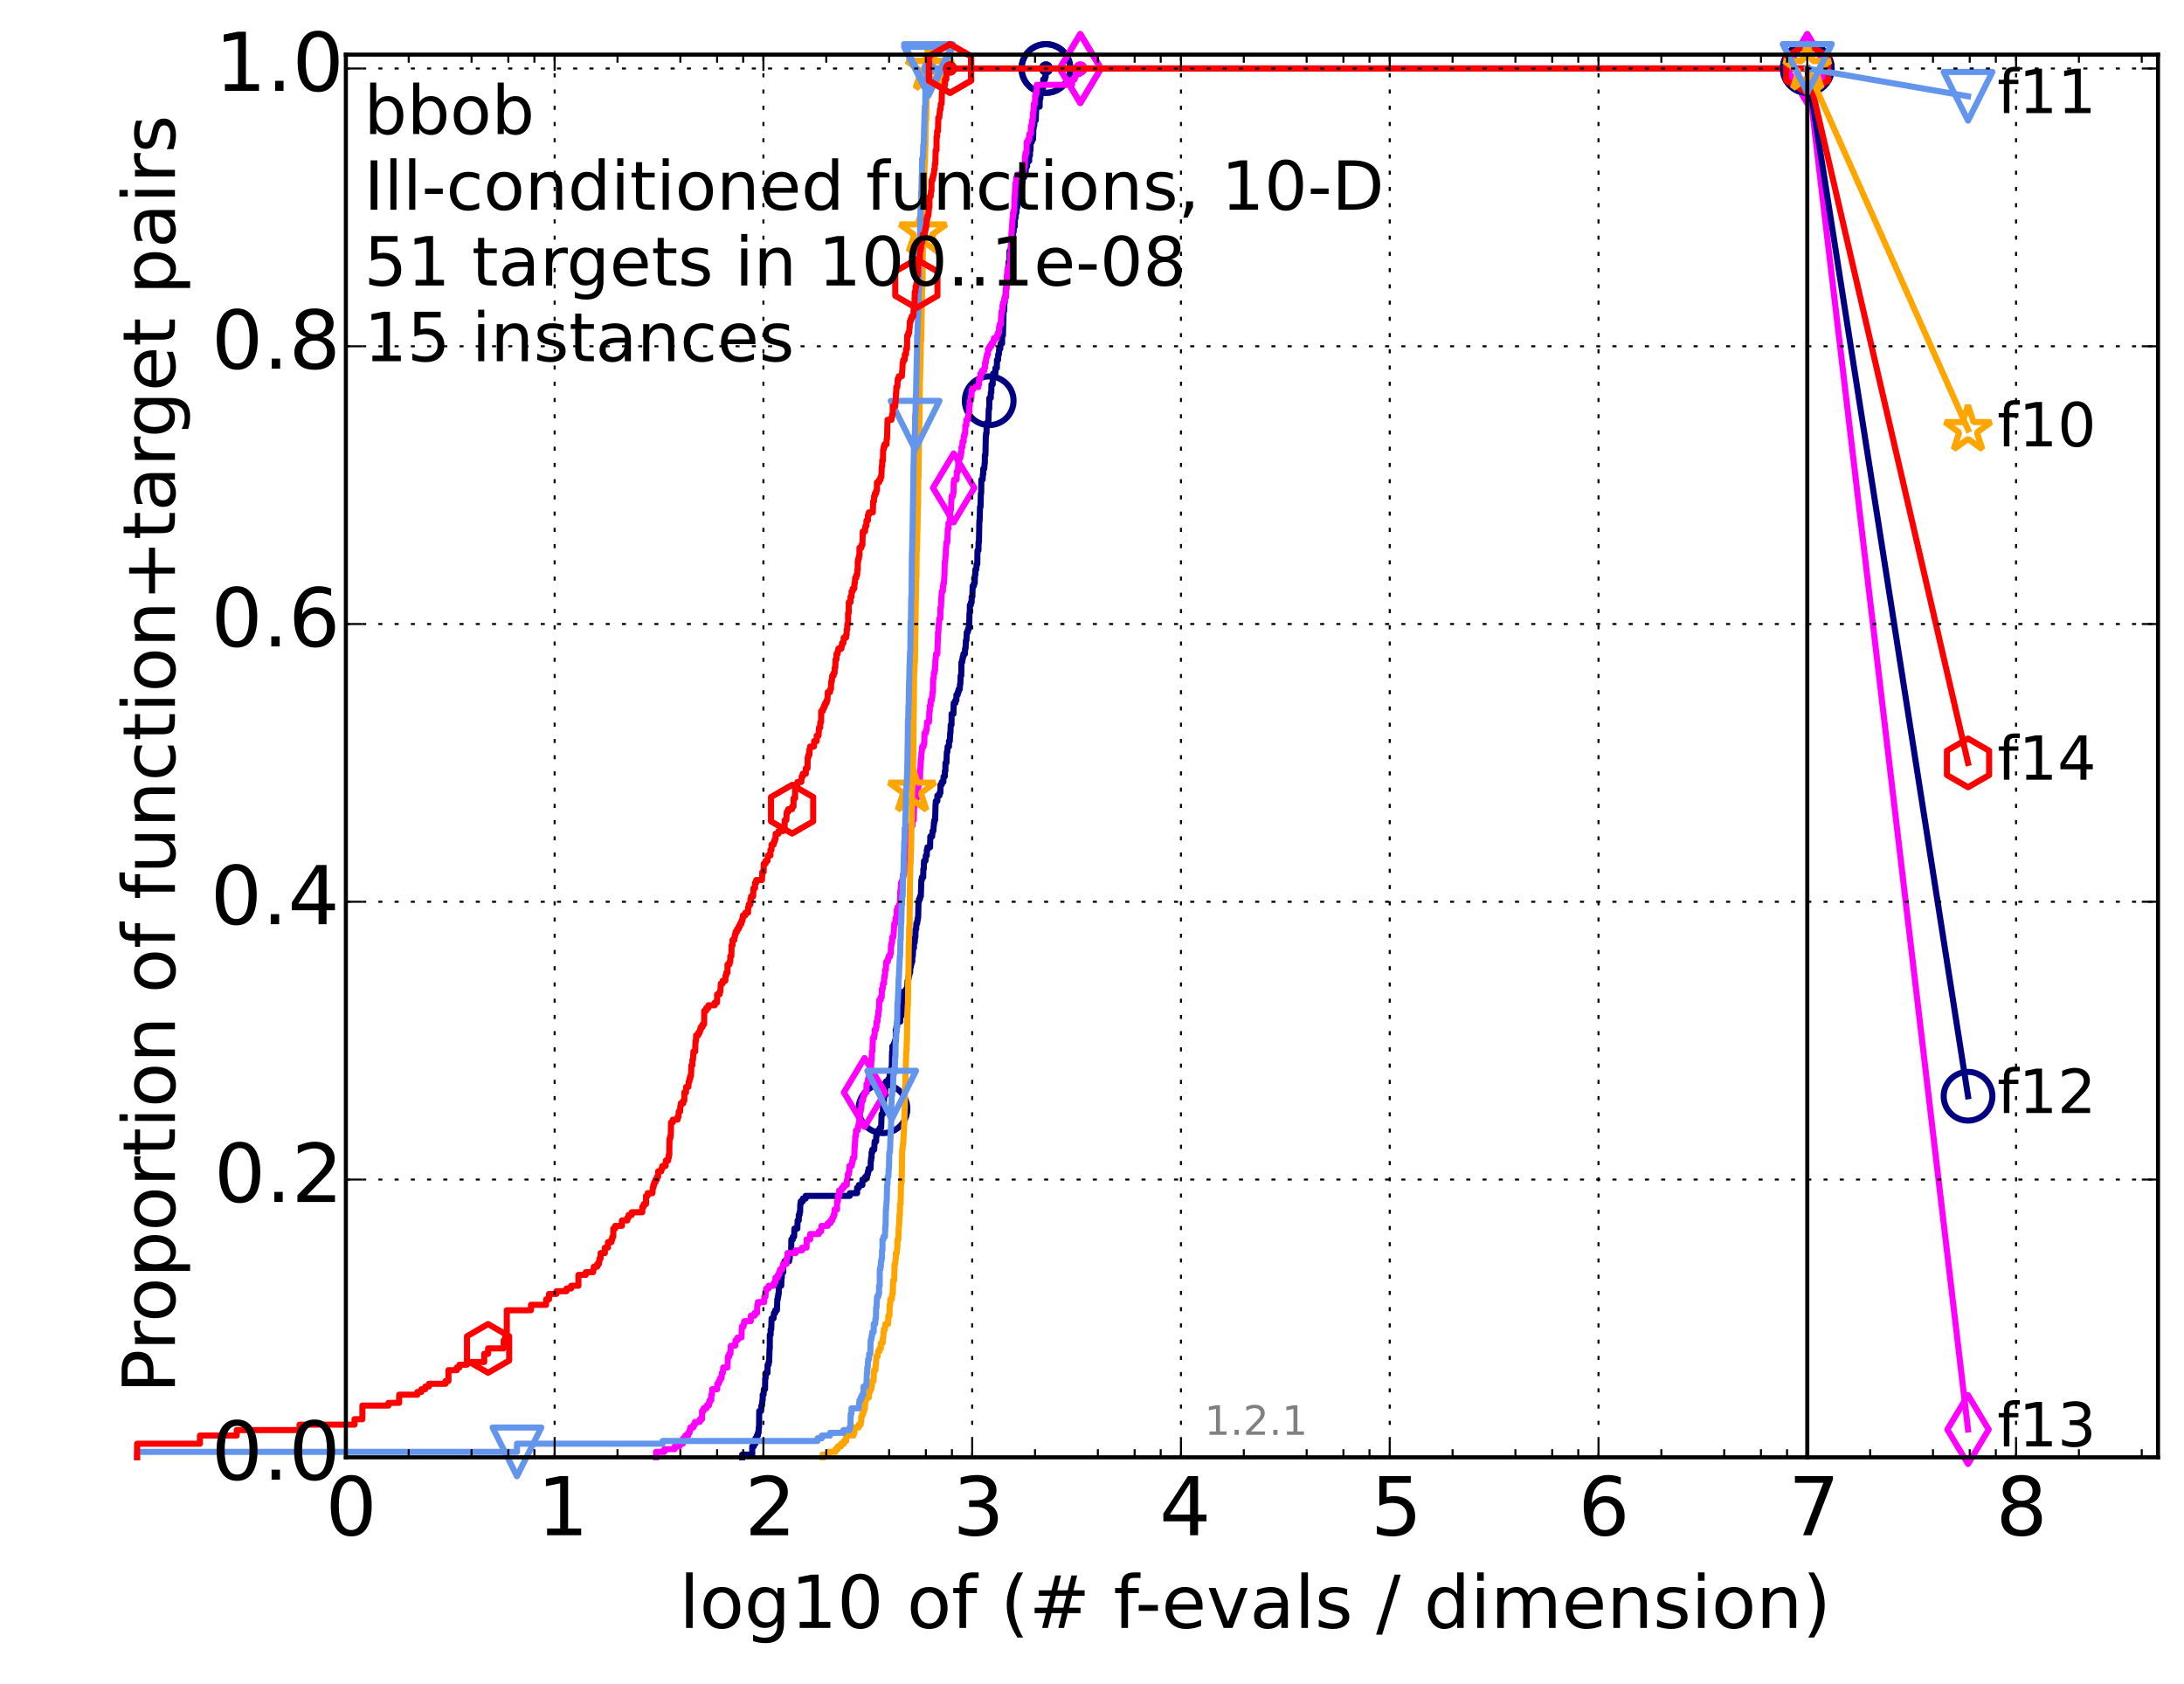 <?xml version="1.0" encoding="utf-8" standalone="no"?>
<!DOCTYPE svg PUBLIC "-//W3C//DTD SVG 1.1//EN"
  "http://www.w3.org/Graphics/SVG/1.1/DTD/svg11.dtd">
<!-- Created with matplotlib (http://matplotlib.org/) -->
<svg height="415pt" version="1.1" viewBox="0 0 538 415" width="538pt" xmlns="http://www.w3.org/2000/svg" xmlns:xlink="http://www.w3.org/1999/xlink">
 <defs>
  <style type="text/css">
*{stroke-linecap:butt;stroke-linejoin:round;}
  </style>
 </defs>
 <g id="figure_1">
  <g id="patch_1">
   <path d="
M0 415.456
L538.8 415.456
L538.8 0
L0 0
z
" style="fill:#ffffff;"/>
  </g>
  <g id="axes_1">
   <g id="patch_2">
    <path d="
M85.2 359.056
L531.6 359.056
L531.6 13.456
L85.2 13.456
z
" style="fill:#ffffff;"/>
   </g>
   <g id="line2d_1">
    <defs>
     <path d="
M0 1.5
C0.398 1.5 0.779 1.342 1.061 1.061
C1.342 0.779 1.5 0.398 1.5 0
C1.5 -0.398 1.342 -0.779 1.061 -1.061
C0.779 -1.342 0.398 -1.5 0 -1.5
C-0.398 -1.5 -0.779 -1.342 -1.061 -1.061
C-1.342 -0.779 -1.5 -0.398 -1.5 0
C-1.5 0.398 -1.342 0.779 -1.061 1.061
C-0.779 1.342 -0.398 1.5 0 1.5
z
" id="ma8fc8663ec" style="stroke:#000080;stroke-width:0.5;"/>
    </defs>
    <g>
     <use style="fill:#000080;stroke:#000080;stroke-width:0.5;" x="257.651" xlink:href="#ma8fc8663ec" y="16.878"/>
     <use style="fill:#000080;stroke:#000080;stroke-width:0.5;" x="257.651" xlink:href="#ma8fc8663ec" y="16.878"/>
    </g>
   </g>
   <g id="line2d_2">
    <path d="
M182.821 359.056
L182.821 358.385
L185.303 358.385
L185.303 356.373
L185.704 356.373
L185.704 355.702
L186.073 355.702
L186.097 354.36
L186.436 354.36
L186.436 353.689
L186.699 353.689
L186.699 353.018
L186.864 353.018
L186.911 351.676
L186.982 351.676
L187.029 347.65
L187.492 347.65
L187.56 346.309
L187.72 346.309
L187.81 344.967
L187.878 344.967
L187.878 343.625
L188.102 343.625
L188.169 342.283
L188.456 342.283
L188.499 339.599
L188.587 339.599
L188.63 338.257
L189.062 338.257
L189.083 336.244
L189.338 336.244
L189.338 335.574
L189.464 335.574
L189.568 332.219
L189.631 332.219
L189.631 328.864
L189.838 328.864
L189.838 327.522
L189.982 327.522
L190.064 324.839
L190.548 324.839
L190.648 323.497
L190.964 323.497
L190.964 322.826
L191.391 322.826
L191.468 320.142
L191.602 320.142
L191.602 319.471
L191.716 319.471
L191.716 318.8
L191.83 318.8
L191.848 316.787
L192.444 316.787
L192.517 314.774
L192.59 314.774
L192.626 313.433
L192.952 313.433
L192.952 311.42
L193.237 311.42
L193.237 310.749
L194.393 310.749
L194.393 310.078
L194.544 310.078
L194.544 308.736
L194.876 308.736
L194.941 305.381
L195.299 305.381
L195.299 304.71
L195.62 304.71
L195.7 302.698
L196.418 302.698
L196.479 300.685
L196.768 300.685
L196.768 299.343
L196.964 299.343
L196.964 298.672
L197.098 298.672
L197.143 296.659
L197.247 296.659
L197.247 295.988
L197.759 295.988
L197.759 295.317
L198.457 295.317
L198.457 294.646
L209.33 294.646
L209.33 293.975
L211.133 293.975
L211.133 292.634
L211.574 292.634
L211.574 291.963
L212.445 291.963
L212.445 290.621
L213.139 290.621
L213.139 289.95
L213.628 289.95
L213.628 289.279
L213.805 289.279
L213.805 288.608
L213.959 288.608
L213.959 287.937
L214.451 287.937
L214.52 285.924
L214.588 285.924
L214.588 285.253
L214.703 285.253
L214.703 283.911
L214.872 283.911
L214.872 283.24
L215.351 283.24
L215.449 281.228
L215.82 281.228
L215.852 279.886
L215.935 279.886
L215.935 279.215
L216.241 279.215
L216.241 278.544
L216.723 278.544
L216.723 277.873
L217.061 277.873
L217.164 274.518
L217.471 274.518
L217.537 271.834
L217.721 271.834
L217.798 269.822
L218.108 269.822
L218.108 267.809
L218.23 267.809
L218.23 266.467
L218.863 266.467
L218.863 265.796
L219.109 265.796
L219.204 264.454
L219.534 264.454
L219.539 263.112
L219.675 263.112
L219.751 259.087
L219.826 259.087
L219.832 257.745
L220.211 257.745
L220.211 257.074
L220.432 257.074
L220.432 256.403
L220.667 256.403
L220.677 253.719
L220.806 253.719
L220.806 253.048
L220.981 253.048
L221.027 251.706
L221.77 251.706
L221.77 250.364
L222.01 250.364
L222.01 249.694
L222.185 249.694
L222.185 248.352
L222.306 248.352
L222.407 245.668
L222.527 245.668
L222.527 244.326
L223.208 244.326
L223.208 243.655
L223.494 243.655
L223.576 241.642
L223.725 241.642
L223.725 240.971
L223.852 240.971
L223.852 240.3
L224 240.3
L224 239.629
L224.209 239.629
L224.226 238.288
L224.372 238.288
L224.372 237.617
L224.521 237.617
L224.521 236.946
L224.729 236.946
L224.729 235.604
L224.854 235.604
L224.945 233.591
L225.141 233.591
L225.145 232.249
L225.322 232.249
L225.394 230.907
L225.49 230.907
L225.545 228.894
L225.694 228.894
L225.727 227.553
L225.937 227.553
L225.937 226.882
L226.052 226.882
L226.052 226.211
L226.165 226.211
L226.267 222.185
L226.375 222.185
L226.375 221.514
L226.635 221.514
L226.635 220.843
L226.833 220.843
L226.942 217.488
L226.95 217.488
L226.95 216.818
L227.091 216.818
L227.091 216.147
L227.423 216.147
L227.446 214.134
L227.564 214.134
L227.621 212.121
L227.972 212.121
L228.065 210.779
L228.302 210.779
L228.302 209.437
L228.453 209.437
L228.453 208.766
L229.109 208.766
L229.17 206.083
L229.622 206.083
L229.723 204.741
L229.916 204.741
L230.018 203.399
L230.042 203.399
L230.042 202.728
L230.158 202.728
L230.158 202.057
L230.357 202.057
L230.468 198.031
L230.524 198.031
L230.524 197.36
L230.908 197.36
L230.908 196.018
L231.433 196.018
L231.433 195.348
L231.653 195.348
L231.675 193.335
L231.987 193.335
L231.987 192.664
L232.389 192.664
L232.429 191.322
L232.742 191.322
L232.742 189.98
L232.878 189.98
L232.905 187.967
L233.146 187.967
L233.244 185.283
L233.362 185.283
L233.432 183.942
L233.767 183.942
L233.767 182.6
L233.971 182.6
L234.065 180.587
L234.133 180.587
L234.198 178.574
L234.395 178.574
L234.412 175.89
L234.867 175.89
L234.936 173.207
L235.335 173.207
L235.335 172.536
L235.597 172.536
L235.599 171.194
L235.924 171.194
L235.924 170.523
L236.127 170.523
L236.127 169.852
L236.411 169.852
L236.493 168.51
L236.57 168.51
L236.636 166.497
L236.79 166.497
L236.843 163.143
L237.03 163.143
L237.03 162.472
L237.157 162.472
L237.157 161.801
L237.315 161.801
L237.315 161.13
L237.689 161.13
L237.732 159.788
L237.853 159.788
L237.946 157.775
L238.068 157.775
L238.156 155.762
L238.408 155.762
L238.408 155.091
L238.625 155.091
L238.625 154.42
L238.741 154.42
L238.819 151.066
L238.89 151.066
L238.916 149.053
L239.169 149.053
L239.169 148.382
L239.354 148.382
L239.354 147.04
L239.528 147.04
L239.602 144.356
L239.91 144.356
L239.91 143.685
L240.107 143.685
L240.161 141.673
L240.263 141.673
L240.263 140.331
L240.492 140.331
L240.584 138.989
L240.741 138.989
L240.793 135.634
L241.026 135.634
L241.057 133.621
L241.147 133.621
L241.254 128.254
L241.333 128.254
L241.406 124.899
L241.539 124.899
L241.625 121.544
L241.7 121.544
L241.742 118.19
L242.055 118.19
L242.11 116.848
L242.206 116.848
L242.206 115.506
L242.457 115.506
L242.549 114.164
L242.6 114.164
L242.6 112.151
L242.747 112.151
L242.839 107.455
L242.899 107.455
L242.899 106.784
L243.021 106.784
L243.04 104.771
L243.145 104.771
L243.145 104.1
L243.47 104.1
L243.569 100.745
L243.675 100.745
L243.721 98.062
L244.059 98.062
L244.066 96.72
L244.196 96.72
L244.222 94.707
L244.539 94.707
L244.539 93.365
L244.651 93.365
L244.651 92.023
L245.201 92.023
L245.213 90.681
L245.563 90.681
L245.59 88.668
L245.879 88.668
L245.892 87.327
L246.062 87.327
L246.126 85.985
L246.393 85.985
L246.476 84.643
L246.844 84.643
L246.855 82.63
L247.055 82.63
L247.152 79.275
L247.168 79.275
L247.21 76.592
L247.377 76.592
L247.417 74.579
L247.501 74.579
L247.518 73.237
L247.695 73.237
L247.763 71.224
L247.875 71.224
L247.982 69.882
L248.008 69.882
L248.008 69.211
L248.124 69.211
L248.203 66.528
L248.314 66.528
L248.314 65.857
L248.439 65.857
L248.439 64.515
L248.628 64.515
L248.684 61.831
L248.999 61.831
L248.999 61.16
L249.143 61.16
L249.143 59.147
L249.512 59.147
L249.563 57.134
L249.695 57.134
L249.752 55.792
L249.974 55.792
L249.974 53.78
L250.147 53.78
L250.222 52.438
L250.39 52.438
L250.423 51.096
L250.607 51.096
L250.676 48.412
L250.994 48.412
L251.089 47.07
L251.166 47.07
L251.166 45.728
L251.278 45.728
L251.278 45.057
L251.867 45.057
L251.867 43.716
L252.279 43.716
L252.279 42.374
L252.676 42.374
L252.702 41.032
L253.008 41.032
L253.008 39.69
L253.52 39.69
L253.52 38.348
L253.717 38.348
L253.717 37.006
L253.851 37.006
L253.883 34.993
L254.183 34.993
L254.183 34.322
L254.47 34.322
L254.552 31.639
L254.626 31.639
L254.626 30.968
L254.78 30.968
L254.813 29.626
L255.14 29.626
L255.239 26.942
L255.29 26.942
L255.29 26.271
L256.096 26.271
L256.123 24.258
L256.288 24.258
L256.37 21.575
L256.98 21.575
L256.98 19.562
L257.428 19.562
L257.428 18.891
L257.591 18.891
L257.651 16.878
L445.2 16.878
L445.2 16.878" style="fill:none;stroke:#000080;stroke-linecap:square;stroke-width:1.5;"/>
   </g>
   <g id="line2d_3">
    <defs>
     <path d="
M0 6
C1.591 6 3.117 5.368 4.243 4.243
C5.368 3.117 6 1.591 6 0
C6 -1.591 5.368 -3.117 4.243 -4.243
C3.117 -5.368 1.591 -6 0 -6
C-1.591 -6 -3.117 -5.368 -4.243 -4.243
C-5.368 -3.117 -6 -1.591 -6 0
C-6 1.591 -5.368 3.117 -4.243 4.243
C-3.117 5.368 -1.591 6 0 6
z
" id="mae466deef1" style="stroke:#000080;stroke-width:1.5;"/>
    </defs>
    <g>
     <use style="fill:none;stroke:#000080;stroke-width:1.5;" x="217.507" xlink:href="#mae466deef1" y="273.176"/>
     <use style="fill:none;stroke:#000080;stroke-width:1.5;" x="243.675" xlink:href="#mae466deef1" y="98.733"/>
     <use style="fill:none;stroke:#000080;stroke-width:1.5;" x="257.651" xlink:href="#mae466deef1" y="16.878"/>
     <use style="fill:none;stroke:#000080;stroke-width:1.5;" x="257.651" xlink:href="#mae466deef1" y="16.878"/>
     <use style="fill:none;stroke:#000080;stroke-width:1.5;" x="445.2" xlink:href="#mae466deef1" y="16.878"/>
    </g>
   </g>
   <g id="line2d_4"/>
   <g id="line2d_5">
    <defs>
     <path d="
M0 1.5
C0.398 1.5 0.779 1.342 1.061 1.061
C1.342 0.779 1.5 0.398 1.5 0
C1.5 -0.398 1.342 -0.779 1.061 -1.061
C0.779 -1.342 0.398 -1.5 0 -1.5
C-0.398 -1.5 -0.779 -1.342 -1.061 -1.061
C-1.342 -0.779 -1.5 -0.398 -1.5 0
C-1.5 0.398 -1.342 0.779 -1.061 1.061
C-0.779 1.342 -0.398 1.5 0 1.5
z
" id="m62d5190e8e" style="stroke:#ff00ff;stroke-width:0.5;"/>
    </defs>
    <g>
     <use style="fill:#ff00ff;stroke:#ff00ff;stroke-width:0.5;" x="266.118" xlink:href="#m62d5190e8e" y="16.878"/>
     <use style="fill:#ff00ff;stroke:#ff00ff;stroke-width:0.5;" x="266.118" xlink:href="#m62d5190e8e" y="16.878"/>
    </g>
   </g>
   <g id="line2d_6">
    <path d="
M161.609 359.056
L161.609 357.714
L163.631 357.714
L163.631 357.044
L166.21 357.044
L166.21 356.373
L167.367 356.373
L167.367 355.702
L168.198 355.702
L168.306 354.36
L168.84 354.36
L168.84 353.689
L169.516 353.689
L169.516 353.018
L169.872 353.018
L169.872 352.347
L170.073 352.347
L170.073 351.676
L170.81 351.676
L170.81 351.005
L171.194 351.005
L171.194 350.334
L172.396 350.334
L172.396 349.663
L172.93 349.663
L172.93 347.65
L173.322 347.65
L173.322 346.979
L174.045 346.979
L174.045 346.309
L174.623 346.309
L174.623 345.638
L174.826 345.638
L174.826 344.967
L175.226 344.967
L175.226 343.625
L175.384 343.625
L175.424 342.283
L176.685 342.283
L176.685 340.941
L177.054 340.941
L177.054 340.27
L177.344 340.27
L177.344 339.599
L177.738 339.599
L177.808 338.257
L178.054 338.257
L178.159 336.915
L179.212 336.915
L179.312 334.232
L179.607 334.232
L179.607 333.561
L179.931 333.561
L180.027 331.548
L181.12 331.548
L181.18 330.206
L181.691 330.206
L181.691 329.535
L182.65 329.535
L182.736 326.851
L183.157 326.851
L183.157 326.18
L183.351 326.18
L183.351 325.509
L184.947 325.509
L184.947 324.168
L185.877 324.168
L185.877 323.497
L186.484 323.497
L186.556 321.484
L186.699 321.484
L186.699 320.813
L188.257 320.813
L188.279 319.471
L188.565 319.471
L188.63 318.129
L188.739 318.129
L188.739 317.458
L189.338 317.458
L189.338 316.787
L190.588 316.787
L190.588 316.116
L190.944 316.116
L191.023 314.774
L191.602 314.774
L191.602 314.104
L191.924 314.104
L191.924 313.433
L192.148 313.433
L192.148 312.762
L192.717 312.762
L192.717 312.091
L192.916 312.091
L192.916 311.42
L193.762 311.42
L193.762 310.078
L193.934 310.078
L193.986 308.736
L196.015 308.736
L196.015 308.065
L197.57 308.065
L197.57 307.394
L198.694 307.394
L198.694 305.381
L199.578 305.381
L199.578 304.039
L201.725 304.039
L201.725 303.369
L202.275 303.369
L202.381 302.027
L203.904 302.027
L203.904 301.356
L204.575 301.356
L204.575 300.685
L205.019 300.685
L205.019 300.014
L205.309 300.014
L205.309 299.343
L205.566 299.343
L205.566 298.001
L206.199 298.001
L206.199 295.988
L206.416 295.988
L206.416 294.646
L206.718 294.646
L206.718 293.304
L207.358 293.304
L207.358 292.634
L207.861 292.634
L207.861 291.963
L208.594 291.963
L208.647 290.621
L208.816 290.621
L208.851 289.279
L209.113 289.279
L209.113 288.608
L209.243 288.608
L209.243 287.266
L209.816 287.266
L209.816 286.595
L209.959 286.595
L209.959 285.924
L210.1 285.924
L210.1 285.253
L210.431 285.253
L210.537 282.569
L210.554 282.569
L210.627 281.228
L210.676 281.228
L210.684 279.886
L210.845 279.886
L210.845 278.544
L211.276 278.544
L211.276 277.873
L211.433 277.873
L211.433 277.202
L211.566 277.202
L211.566 276.531
L211.683 276.531
L211.683 275.86
L211.83 275.86
L211.83 273.847
L212.029 273.847
L212.029 273.176
L212.166 273.176
L212.25 271.834
L212.287 271.834
L212.287 271.164
L212.587 271.164
L212.587 270.493
L212.706 270.493
L212.706 269.822
L212.971 269.822
L212.971 269.151
L213.442 269.151
L213.442 267.138
L213.699 267.138
L213.699 266.467
L213.84 266.467
L213.84 265.796
L214.05 265.796
L214.057 263.783
L214.424 263.783
L214.424 263.112
L214.561 263.112
L214.669 261.099
L214.737 261.099
L214.771 259.087
L214.912 259.087
L215.006 255.732
L215.344 255.732
L215.344 255.061
L215.456 255.061
L215.456 253.719
L215.794 253.719
L215.794 253.048
L215.916 253.048
L215.916 251.706
L216.165 251.706
L216.197 250.364
L216.367 250.364
L216.367 249.023
L216.524 249.023
L216.605 246.339
L216.969 246.339
L216.969 245.668
L217.2 245.668
L217.225 243.655
L217.441 243.655
L217.507 242.313
L217.78 242.313
L217.78 240.971
L217.892 240.971
L217.892 240.3
L218.021 240.3
L218.021 238.958
L218.224 238.958
L218.305 236.946
L218.694 236.946
L218.694 236.275
L218.88 236.275
L218.88 235.604
L219.276 235.604
L219.276 234.933
L219.441 234.933
L219.484 232.92
L219.61 232.92
L219.61 232.249
L219.762 232.249
L219.762 230.907
L220.062 230.907
L220.168 229.565
L220.174 229.565
L220.232 228.223
L220.29 228.223
L220.29 227.553
L220.542 227.553
L220.594 226.211
L220.868 226.211
L220.894 224.198
L221.068 224.198
L221.068 223.527
L221.477 223.527
L221.477 222.856
L221.676 222.856
L221.785 219.501
L221.878 219.501
L221.942 217.488
L222.229 217.488
L222.229 216.818
L222.431 216.818
L222.431 215.476
L222.745 215.476
L222.745 214.134
L223.092 214.134
L223.153 212.792
L223.503 212.792
L223.571 208.766
L223.667 208.766
L223.667 208.095
L223.793 208.095
L223.847 206.753
L223.919 206.753
L224.004 204.07
L224.328 204.07
L224.328 203.399
L224.807 203.399
L224.807 202.057
L225.09 202.057
L225.187 198.702
L225.31 198.702
L225.31 197.36
L225.436 197.36
L225.436 196.689
L225.888 196.689
L225.954 195.348
L226.076 195.348
L226.113 194.006
L226.23 194.006
L226.23 193.335
L226.383 193.335
L226.439 191.993
L226.631 191.993
L226.694 189.309
L226.746 189.309
L226.829 187.296
L226.895 187.296
L227.005 185.283
L227.067 185.283
L227.161 183.942
L227.526 183.942
L227.526 183.271
L227.686 183.271
L227.758 180.587
L228.091 180.587
L228.091 179.916
L228.276 179.916
L228.35 177.903
L228.841 177.903
L228.942 175.219
L229.045 175.219
L229.045 173.878
L229.258 173.878
L229.258 172.536
L229.535 172.536
L229.535 171.865
L229.657 171.865
L229.699 170.523
L229.806 170.523
L229.881 167.168
L230.008 167.168
L230.032 165.826
L230.212 165.826
L230.212 165.155
L230.34 165.155
L230.431 162.472
L230.491 162.472
L230.578 161.13
L230.905 161.13
L231.009 157.775
L231.036 157.775
L231.065 155.762
L231.159 155.762
L231.24 153.749
L231.337 153.749
L231.359 152.408
L231.647 152.408
L231.656 149.724
L231.795 149.724
L231.896 147.04
L231.921 147.04
L232.002 145.698
L232.26 145.698
L232.303 144.356
L232.386 144.356
L232.386 143.685
L232.533 143.685
L232.633 141.673
L232.658 141.673
L232.742 138.318
L232.848 138.318
L232.932 136.976
L232.962 136.976
L233.007 134.963
L233.075 134.963
L233.135 133.621
L233.365 133.621
L233.47 130.267
L233.636 130.267
L233.636 128.925
L233.931 128.925
L234.005 126.241
L234.116 126.241
L234.116 125.57
L234.269 125.57
L234.367 122.886
L234.412 122.886
L234.412 122.215
L234.754 122.215
L234.754 121.544
L234.887 121.544
L234.925 118.861
L235.026 118.861
L235.026 118.19
L235.65 118.19
L235.708 116.177
L235.982 116.177
L236.081 113.493
L236.241 113.493
L236.241 112.822
L236.585 112.822
L236.585 112.151
L236.709 112.151
L236.709 111.48
L236.833 111.48
L236.845 110.138
L237.09 110.138
L237.09 108.797
L237.389 108.797
L237.389 107.455
L237.599 107.455
L237.599 106.784
L237.771 106.784
L237.807 104.771
L238.056 104.771
L238.056 103.429
L238.432 103.429
L238.432 102.758
L238.544 102.758
L238.544 102.087
L238.764 102.087
L238.764 100.074
L238.89 100.074
L238.929 98.733
L239.162 98.733
L239.162 98.062
L239.288 98.062
L239.358 96.049
L239.681 96.049
L239.681 95.378
L240.989 95.378
L240.989 94.707
L241.174 94.707
L241.174 93.365
L241.543 93.365
L241.543 92.023
L241.891 92.023
L241.891 91.352
L242.451 91.352
L242.451 90.681
L242.646 90.681
L242.646 89.339
L242.856 89.339
L242.947 87.998
L243.107 87.998
L243.107 87.327
L243.378 87.327
L243.378 85.985
L243.751 85.985
L243.751 85.314
L244.205 85.314
L244.205 84.643
L244.656 84.643
L244.656 83.972
L244.844 83.972
L244.844 83.301
L245.578 83.301
L245.578 82.63
L245.818 82.63
L245.818 81.959
L246.089 81.959
L246.107 80.617
L246.237 80.617
L246.237 79.946
L246.528 79.946
L246.616 77.933
L246.667 77.933
L246.744 76.592
L246.943 76.592
L246.943 75.25
L247.093 75.25
L247.093 74.579
L247.348 74.579
L247.348 73.908
L247.492 73.908
L247.492 73.237
L247.822 73.237
L247.822 71.224
L247.941 71.224
L248.016 67.869
L248.163 67.869
L248.163 66.528
L248.34 66.528
L248.34 65.857
L248.638 65.857
L248.638 65.186
L248.82 65.186
L248.854 62.502
L248.959 62.502
L249.026 59.818
L249.077 59.818
L249.175 57.134
L249.235 57.134
L249.333 55.122
L249.355 55.122
L249.408 53.78
L249.519 53.78
L249.532 52.438
L249.707 52.438
L249.707 51.767
L249.836 51.767
L249.912 48.412
L249.978 48.412
L250.066 46.399
L250.109 46.399
L250.159 45.057
L250.303 45.057
L250.325 43.716
L250.554 43.716
L250.554 43.045
L251.705 43.045
L251.705 42.374
L252.191 42.374
L252.191 41.032
L252.437 41.032
L252.502 38.348
L252.613 38.348
L252.613 37.677
L252.885 37.677
L252.893 34.993
L253.246 34.993
L253.246 34.322
L253.566 34.322
L253.566 32.981
L253.958 32.981
L253.958 30.968
L254.211 30.968
L254.211 29.626
L254.396 29.626
L254.481 27.613
L254.577 27.613
L254.661 25.6
L254.954 25.6
L254.986 23.587
L255.149 23.587
L255.149 22.917
L255.402 22.917
L255.402 20.904
L264.093 20.904
L264.093 19.562
L264.732 19.562
L264.732 18.891
L264.988 18.891
L264.988 18.22
L265.968 18.22
L265.968 17.549
L266.118 17.549
L266.118 16.878
L445.2 16.878
L445.2 16.878" style="fill:none;stroke:#ff00ff;stroke-linecap:square;stroke-width:1.5;"/>
   </g>
   <g id="line2d_7">
    <defs>
     <path d="
M-3.9968e-16 8.485
L5.091 0
L4.88498e-16 -8.485
L-5.091 -1.77636e-15
z
" id="mf6640c921f" style="stroke:#ff00ff;stroke-linejoin:miter;stroke-width:1.5;"/>
    </defs>
    <g>
     <use style="fill:none;stroke:#ff00ff;stroke-linejoin:miter;stroke-width:1.5;" x="212.971" xlink:href="#mf6640c921f" y="269.151"/>
     <use style="fill:none;stroke:#ff00ff;stroke-linejoin:miter;stroke-width:1.5;" x="234.925" xlink:href="#mf6640c921f" y="120.203"/>
     <use style="fill:none;stroke:#ff00ff;stroke-linejoin:miter;stroke-width:1.5;" x="266.118" xlink:href="#mf6640c921f" y="16.878"/>
     <use style="fill:none;stroke:#ff00ff;stroke-linejoin:miter;stroke-width:1.5;" x="266.118" xlink:href="#mf6640c921f" y="16.878"/>
     <use style="fill:none;stroke:#ff00ff;stroke-linejoin:miter;stroke-width:1.5;" x="445.2" xlink:href="#mf6640c921f" y="16.878"/>
    </g>
   </g>
   <g id="line2d_8"/>
   <g id="line2d_9">
    <defs>
     <path d="
M0 1.5
C0.398 1.5 0.779 1.342 1.061 1.061
C1.342 0.779 1.5 0.398 1.5 0
C1.5 -0.398 1.342 -0.779 1.061 -1.061
C0.779 -1.342 0.398 -1.5 0 -1.5
C-0.398 -1.5 -0.779 -1.342 -1.061 -1.061
C-1.342 -0.779 -1.5 -0.398 -1.5 0
C-1.5 0.398 -1.342 0.779 -1.061 1.061
C-0.779 1.342 -0.398 1.5 0 1.5
z
" id="m3747452efa" style="stroke:#ffa500;stroke-width:0.5;"/>
    </defs>
    <g>
     <use style="fill:#ffa500;stroke:#ffa500;stroke-width:0.5;" x="229.106" xlink:href="#m3747452efa" y="16.878"/>
     <use style="fill:#ffa500;stroke:#ffa500;stroke-width:0.5;" x="229.106" xlink:href="#m3747452efa" y="16.878"/>
    </g>
   </g>
   <g id="line2d_10">
    <path d="
M202.627 359.056
L202.627 358.385
L204.09 358.385
L204.09 357.714
L205.809 357.714
L205.809 357.044
L206.367 357.044
L206.367 356.373
L207.16 356.373
L207.16 355.702
L207.879 355.702
L207.879 355.031
L208.442 355.031
L208.442 353.689
L210.258 353.689
L210.258 353.018
L210.497 353.018
L210.529 351.676
L211.543 351.676
L211.543 351.005
L212.029 351.005
L212.029 350.334
L212.159 350.334
L212.159 348.992
L212.385 348.992
L212.385 348.321
L212.662 348.321
L212.662 347.65
L212.883 347.65
L212.883 346.979
L213.066 346.979
L213.154 344.967
L213.392 344.967
L213.392 344.296
L214.05 344.296
L214.05 342.954
L214.3 342.954
L214.3 342.283
L214.635 342.283
L214.635 341.612
L214.757 341.612
L214.859 340.27
L215.186 340.27
L215.285 337.586
L215.652 337.586
L215.716 336.244
L215.794 336.244
L215.852 334.232
L216.19 334.232
L216.298 332.89
L216.667 332.89
L216.667 332.219
L216.981 332.219
L217.006 330.877
L217.447 330.877
L217.483 329.535
L217.614 329.535
L217.626 328.193
L217.727 328.193
L217.727 327.522
L217.998 327.522
L217.998 326.851
L218.114 326.851
L218.114 326.18
L218.796 326.18
L218.83 324.168
L219.109 324.168
L219.176 321.484
L219.292 321.484
L219.292 320.142
L219.691 320.142
L219.767 318.8
L219.918 318.8
L219.998 316.116
L220.03 316.116
L220.03 315.445
L220.269 315.445
L220.369 311.42
L220.521 311.42
L220.62 310.078
L220.687 310.078
L220.687 308.736
L220.925 308.736
L221.006 307.394
L221.068 307.394
L221.078 305.381
L221.306 305.381
L221.406 302.027
L221.492 302.027
L221.571 299.343
L221.666 299.343
L221.715 296.659
L221.854 296.659
L221.942 291.963
L222.001 291.963
L222.001 291.292
L222.127 291.292
L222.234 283.24
L222.345 283.24
L222.402 281.899
L222.493 281.899
L222.594 279.886
L222.613 279.886
L222.717 277.202
L222.755 277.202
L222.84 273.176
L222.873 273.176
L222.92 267.809
L222.999 267.809
L223.106 263.112
L223.13 263.112
L223.236 259.087
L223.282 259.087
L223.388 256.403
L223.416 256.403
L223.512 249.694
L223.53 249.694
L223.608 247.681
L223.653 247.681
L223.744 240.3
L223.771 240.3
L223.879 232.249
L223.91 232.249
L223.968 228.223
L224.058 228.223
L224.151 217.488
L224.169 217.488
L224.244 212.792
L224.315 212.792
L224.403 209.437
L224.438 209.437
L224.512 204.07
L224.573 204.07
L224.677 194.677
L224.686 194.677
L224.794 191.322
L224.837 191.322
L224.945 187.967
L224.957 187.967
L225.06 175.219
L225.098 175.219
L225.175 165.826
L225.234 165.826
L225.327 163.143
L225.381 163.143
L225.482 155.091
L225.503 155.091
L225.599 147.711
L225.624 147.711
L225.698 142.343
L225.76 142.343
L225.797 135.634
L225.884 135.634
L225.994 130.267
L226.007 130.267
L226.104 124.899
L226.141 124.899
L226.222 117.519
L226.263 117.519
L226.371 108.797
L226.387 108.797
L226.463 104.1
L226.503 104.1
L226.611 93.365
L226.647 93.365
L226.758 87.998
L226.793 87.998
L226.829 83.972
L226.946 83.972
L227.052 76.592
L227.064 76.592
L227.168 70.553
L227.257 70.553
L227.338 59.818
L227.381 59.818
L227.476 51.096
L227.534 51.096
L227.64 45.728
L227.671 45.728
L227.761 40.361
L227.833 40.361
L227.942 36.335
L227.961 36.335
L228.047 29.626
L228.173 29.626
L228.247 24.258
L228.321 24.258
L228.427 22.917
L228.504 22.917
L228.504 22.246
L228.722 22.246
L228.812 17.549
L229.106 17.549
L229.106 16.878
L445.2 16.878
L445.2 16.878" style="fill:none;stroke:#ffa500;stroke-linecap:square;stroke-width:1.5;"/>
   </g>
   <g id="line2d_11">
    <defs>
     <path d="
M3.67394e-16 -6
L-1.347 -1.854
L-5.706 -1.854
L-2.18 0.708
L-3.527 4.854
L-4.20996e-16 2.292
L3.527 4.854
L2.18 0.708
L5.706 -1.854
L1.347 -1.854
z
" id="m73d367cfb6" style="stroke:#ffa500;stroke-linejoin:bevel;stroke-width:1.5;"/>
    </defs>
    <g>
     <use style="fill:none;stroke:#ffa500;stroke-linejoin:bevel;stroke-width:1.5;" x="224.677" xlink:href="#m73d367cfb6" y="194.677"/>
     <use style="fill:none;stroke:#ffa500;stroke-linejoin:bevel;stroke-width:1.5;" x="227.381" xlink:href="#m73d367cfb6" y="57.134"/>
     <use style="fill:none;stroke:#ffa500;stroke-linejoin:bevel;stroke-width:1.5;" x="229.106" xlink:href="#m73d367cfb6" y="16.878"/>
     <use style="fill:none;stroke:#ffa500;stroke-linejoin:bevel;stroke-width:1.5;" x="229.106" xlink:href="#m73d367cfb6" y="16.878"/>
     <use style="fill:none;stroke:#ffa500;stroke-linejoin:bevel;stroke-width:1.5;" x="445.2" xlink:href="#m73d367cfb6" y="16.878"/>
    </g>
   </g>
   <g id="line2d_12"/>
   <g id="line2d_13">
    <defs>
     <path d="
M0 1.5
C0.398 1.5 0.779 1.342 1.061 1.061
C1.342 0.779 1.5 0.398 1.5 0
C1.5 -0.398 1.342 -0.779 1.061 -1.061
C0.779 -1.342 0.398 -1.5 0 -1.5
C-0.398 -1.5 -0.779 -1.342 -1.061 -1.061
C-1.342 -0.779 -1.5 -0.398 -1.5 0
C-1.5 0.398 -1.342 0.779 -1.061 1.061
C-0.779 1.342 -0.398 1.5 0 1.5
z
" id="m03dd694df9" style="stroke:#6495ed;stroke-width:0.5;"/>
    </defs>
    <g>
     <use style="fill:#6495ed;stroke:#6495ed;stroke-width:0.5;" x="228.715" xlink:href="#m03dd694df9" y="16.878"/>
     <use style="fill:#6495ed;stroke:#6495ed;stroke-width:0.5;" x="228.715" xlink:href="#m03dd694df9" y="16.878"/>
    </g>
   </g>
   <g id="line2d_14">
    <path d="
M33.771 359.056
L33.771 357.714
L127.348 357.714
L127.348 355.702
L163.227 355.702
L163.227 355.031
L201.383 355.031
L201.383 354.36
L202.44 354.36
L202.44 353.689
L204.479 353.689
L204.479 353.018
L207.769 353.018
L207.769 352.347
L209.287 352.347
L209.287 351.676
L209.476 351.676
L209.57 348.321
L209.74 348.321
L209.757 346.979
L211.559 346.979
L211.629 345.638
L211.706 345.638
L211.706 344.967
L212.022 344.967
L212.022 344.296
L212.355 344.296
L212.355 343.625
L212.662 343.625
L212.714 341.612
L213.356 341.612
L213.464 340.27
L213.471 340.27
L213.542 338.257
L213.635 338.257
L213.635 336.915
L213.748 336.915
L213.854 334.903
L214.071 334.903
L214.099 333.561
L214.389 333.561
L214.472 330.206
L214.608 330.206
L214.608 329.535
L214.751 329.535
L214.751 328.864
L214.872 328.864
L214.872 328.193
L215.226 328.193
L215.239 326.18
L215.587 326.18
L215.665 324.839
L215.775 324.839
L215.82 322.155
L215.929 322.155
L215.999 320.142
L216.051 320.142
L216.051 319.471
L216.367 319.471
L216.367 318.8
L216.549 318.8
L216.555 316.787
L216.698 316.787
L216.723 312.762
L216.865 312.762
L216.865 312.091
L217.006 312.091
L217.006 310.749
L217.14 310.749
L217.14 310.078
L217.261 310.078
L217.261 308.065
L217.387 308.065
L217.387 305.381
L217.632 305.381
L217.632 304.71
L217.986 304.71
L218.097 302.027
L218.155 302.027
L218.219 298.001
L218.277 298.001
L218.386 295.988
L218.432 295.988
L218.529 291.963
L218.597 291.963
L218.671 289.95
L218.846 289.95
L218.897 287.937
L218.987 287.937
L219.059 283.911
L219.231 283.911
L219.342 280.557
L219.358 280.557
L219.468 277.873
L219.501 277.873
L219.594 271.834
L219.626 271.834
L219.648 269.822
L219.799 269.822
L219.832 268.48
L219.987 268.48
L220.062 265.125
L220.11 265.125
L220.11 264.454
L220.301 264.454
L220.327 263.112
L220.437 263.112
L220.5 260.429
L220.584 260.429
L220.641 255.732
L220.755 255.732
L220.78 254.39
L220.878 254.39
L220.981 251.706
L220.996 251.706
L221.073 247.01
L221.154 247.01
L221.255 244.326
L221.276 244.326
L221.376 240.971
L221.426 240.971
L221.522 238.288
L221.541 238.288
L221.651 235.604
L221.735 235.604
L221.809 231.578
L221.873 231.578
L221.952 227.553
L222.01 227.553
L222.118 222.856
L222.195 222.856
L222.239 220.843
L222.364 220.843
L222.45 216.147
L222.541 216.147
L222.651 210.108
L222.708 210.108
L222.731 207.424
L222.821 207.424
L222.854 204.07
L222.976 204.07
L223.074 200.044
L223.088 200.044
L223.195 195.348
L223.227 195.348
L223.282 193.335
L223.361 193.335
L223.439 190.651
L223.48 190.651
L223.589 183.271
L223.603 183.271
L223.667 177.232
L223.73 177.232
L223.789 173.878
L223.843 173.878
L223.946 167.839
L223.968 167.839
L224.053 163.813
L224.08 163.813
L224.178 160.459
L224.257 160.459
L224.315 153.078
L224.394 153.078
L224.473 147.04
L224.551 147.04
L224.63 136.305
L224.677 136.305
L224.777 130.938
L224.798 130.938
L224.893 124.228
L224.915 124.228
L225.017 115.506
L225.026 115.506
L225.128 110.809
L225.153 110.809
L225.234 107.455
L225.369 107.455
L225.436 102.087
L225.507 102.087
L225.615 97.391
L225.644 97.391
L225.752 92.023
L225.76 92.023
L225.867 87.327
L225.876 87.327
L225.929 82.63
L226.003 82.63
L226.104 78.604
L226.125 78.604
L226.214 75.921
L226.246 75.921
L226.327 71.895
L226.363 71.895
L226.447 61.831
L226.475 61.831
L226.583 59.818
L226.611 59.818
L226.714 53.78
L226.73 53.78
L226.793 50.425
L226.868 50.425
L226.931 47.07
L226.993 47.07
L227.071 43.045
L227.11 43.045
L227.153 39.019
L227.342 39.019
L227.442 35.664
L227.557 35.664
L227.655 30.968
L227.682 30.968
L227.761 27.613
L227.799 27.613
L227.799 26.271
L227.931 26.271
L227.979 19.562
L228.247 19.562
L228.28 18.22
L228.631 18.22
L228.715 16.878
L445.2 16.878
L445.2 16.878" style="fill:none;stroke:#6495ed;stroke-linecap:square;stroke-width:1.5;"/>
   </g>
   <g id="line2d_15">
    <defs>
     <path d="
M-7.34788e-16 6
L6 -6
L-6 -6
z
" id="md7b19447de" style="stroke:#6495ed;stroke-linejoin:miter;stroke-width:1.5;"/>
    </defs>
    <g>
     <use style="fill:none;stroke:#6495ed;stroke-linejoin:miter;stroke-width:1.5;" x="127.348" xlink:href="#md7b19447de" y="357.714"/>
     <use style="fill:none;stroke:#6495ed;stroke-linejoin:miter;stroke-width:1.5;" x="219.648" xlink:href="#md7b19447de" y="269.822"/>
     <use style="fill:none;stroke:#6495ed;stroke-linejoin:miter;stroke-width:1.5;" x="225.423" xlink:href="#md7b19447de" y="104.771"/>
     <use style="fill:none;stroke:#6495ed;stroke-linejoin:miter;stroke-width:1.5;" x="228.715" xlink:href="#md7b19447de" y="17.549"/>
     <use style="fill:none;stroke:#6495ed;stroke-linejoin:miter;stroke-width:1.5;" x="228.715" xlink:href="#md7b19447de" y="16.878"/>
     <use style="fill:none;stroke:#6495ed;stroke-linejoin:miter;stroke-width:1.5;" x="445.2" xlink:href="#md7b19447de" y="16.878"/>
    </g>
   </g>
   <g id="line2d_16"/>
   <g id="line2d_17">
    <defs>
     <path d="
M0 1.5
C0.398 1.5 0.779 1.342 1.061 1.061
C1.342 0.779 1.5 0.398 1.5 0
C1.5 -0.398 1.342 -0.779 1.061 -1.061
C0.779 -1.342 0.398 -1.5 0 -1.5
C-0.398 -1.5 -0.779 -1.342 -1.061 -1.061
C-1.342 -0.779 -1.5 -0.398 -1.5 0
C-1.5 0.398 -1.342 0.779 -1.061 1.061
C-0.779 1.342 -0.398 1.5 0 1.5
z
" id="ma07bdd5909" style="stroke:#ff0000;stroke-width:0.5;"/>
    </defs>
    <g>
     <use style="fill:#ff0000;stroke:#ff0000;stroke-width:0.5;" x="234.025" xlink:href="#ma07bdd5909" y="16.878"/>
     <use style="fill:#ff0000;stroke:#ff0000;stroke-width:0.5;" x="234.025" xlink:href="#ma07bdd5909" y="16.878"/>
    </g>
   </g>
   <g id="line2d_18">
    <path d="
M33.771 359.056
L33.771 355.702
L49.253 355.702
L49.253 353.689
L58.309 353.689
L58.309 352.347
L73.791 352.347
L73.791 351.005
L87.329 351.005
L87.329 349.663
L89.272 349.663
L89.272 346.309
L95.698 346.309
L95.698 345.638
L98.328 345.638
L98.328 343.625
L102.81 343.625
L102.81 342.954
L103.803 342.954
L103.803 342.283
L104.754 342.283
L104.754 341.612
L105.665 341.612
L105.665 340.941
L109.738 340.941
L109.738 340.27
L110.47 340.27
L110.47 337.586
L112.533 337.586
L112.533 336.915
L113.181 336.915
L113.181 336.244
L115.017 336.244
L115.017 335.574
L119.285 335.574
L119.285 333.561
L120.235 333.561
L120.235 332.219
L124.074 332.219
L124.074 330.206
L124.462 330.206
L124.462 328.193
L124.844 328.193
L124.844 322.826
L130.791 322.826
L130.791 321.484
L134.522 321.484
L134.522 320.142
L135.247 320.142
L135.247 318.8
L137.071 318.8
L137.071 318.129
L139.555 318.129
L139.555 317.458
L140.701 317.458
L140.701 316.787
L142.489 316.787
L142.489 314.104
L144.303 314.104
L144.303 313.433
L146.127 313.433
L146.127 312.762
L146.272 312.762
L146.272 312.091
L147.126 312.091
L147.126 311.42
L147.541 311.42
L147.541 310.749
L147.678 310.749
L147.678 310.078
L147.948 310.078
L147.948 308.736
L149 308.736
L149 307.394
L149.757 307.394
L149.757 306.052
L150.609 306.052
L150.609 305.381
L150.847 305.381
L150.847 304.71
L151.082 304.71
L151.082 302.698
L151.545 302.698
L151.545 302.027
L153.2 302.027
L153.2 300.685
L154.541 300.685
L154.541 300.014
L154.84 300.014
L154.84 299.343
L155.617 299.343
L155.617 298.672
L158.226 298.672
L158.226 297.33
L158.563 297.33
L158.563 296.659
L159.141 296.659
L159.141 294.646
L159.545 294.646
L159.545 293.975
L160.715 293.975
L160.791 292.634
L160.942 292.634
L160.942 291.963
L161.166 291.963
L161.166 291.292
L161.462 291.292
L161.462 290.621
L161.826 290.621
L161.826 289.95
L162.114 289.95
L162.114 288.608
L162.885 288.608
L162.885 287.937
L163.159 287.937
L163.159 287.266
L163.962 287.266
L164.027 285.924
L164.609 285.924
L164.609 285.253
L164.736 285.253
L164.736 284.582
L164.863 284.582
L164.926 280.557
L165.114 280.557
L165.114 279.886
L165.238 279.886
L165.3 276.531
L165.729 276.531
L165.729 275.86
L166.911 275.86
L166.911 275.189
L167.14 275.189
L167.197 273.847
L167.536 273.847
L167.592 272.505
L167.703 272.505
L167.703 271.834
L168.306 271.834
L168.306 271.164
L168.575 271.164
L168.575 269.151
L168.998 269.151
L168.998 267.809
L169.568 267.809
L169.67 266.467
L169.822 266.467
L169.822 265.796
L170.023 265.796
L170.023 265.125
L170.222 265.125
L170.321 262.441
L170.567 262.441
L170.567 261.099
L170.713 261.099
L170.81 259.087
L171.241 259.087
L171.336 256.403
L171.477 256.403
L171.477 255.061
L172.033 255.061
L172.033 254.39
L172.396 254.39
L172.396 253.719
L172.62 253.719
L172.62 253.048
L173.062 253.048
L173.062 252.377
L173.452 252.377
L173.495 249.023
L173.961 249.023
L173.961 248.352
L174.5 248.352
L174.5 247.681
L176.082 247.681
L176.082 247.01
L176.648 247.01
L176.648 244.997
L177.272 244.997
L177.272 244.326
L177.452 244.326
L177.56 242.313
L178.019 242.313
L178.019 241.642
L178.675 241.642
L178.743 240.3
L178.912 240.3
L178.912 239.629
L179.212 239.629
L179.212 237.617
L179.705 237.617
L179.705 236.946
L179.898 236.946
L179.898 235.604
L180.154 235.604
L180.218 232.92
L180.439 232.92
L180.439 231.578
L180.905 231.578
L180.905 230.907
L181.028 230.907
L181.028 230.236
L181.211 230.236
L181.211 229.565
L181.572 229.565
L181.572 228.894
L181.957 228.894
L181.957 228.223
L182.306 228.223
L182.306 227.553
L182.65 227.553
L182.65 226.882
L182.877 226.882
L182.877 226.211
L183.017 226.211
L183.017 225.54
L183.597 225.54
L183.597 224.869
L184.269 224.869
L184.295 223.527
L184.427 223.527
L184.427 222.856
L184.844 222.856
L184.844 221.514
L185.024 221.514
L185.024 220.843
L185.53 220.843
L185.604 218.83
L186 218.83
L186 217.488
L186.292 217.488
L186.292 216.818
L187.697 216.818
L187.788 214.805
L188.124 214.805
L188.146 212.792
L188.587 212.792
L188.587 212.121
L189.062 212.121
L189.147 210.779
L189.776 210.779
L189.776 209.437
L190.043 209.437
L190.043 208.095
L190.588 208.095
L190.588 207.424
L190.846 207.424
L190.846 206.753
L191.042 206.753
L191.062 205.412
L191.792 205.412
L191.792 204.741
L192.934 204.741
L192.934 204.07
L193.272 204.07
L193.308 202.057
L193.71 202.057
L193.814 200.044
L194.156 200.044
L194.156 199.373
L195.121 199.373
L195.121 198.702
L195.476 198.702
L195.476 196.689
L195.858 196.689
L195.873 193.335
L196.448 193.335
L196.448 192.664
L197.394 192.664
L197.482 191.322
L197.73 191.322
L197.73 190.651
L198.499 190.651
L198.499 189.309
L198.929 189.309
L198.97 186.625
L199.133 186.625
L199.133 185.954
L199.39 185.954
L199.39 184.613
L199.538 184.613
L199.538 183.942
L200.505 183.942
L200.543 182.6
L201.185 182.6
L201.185 181.258
L201.64 181.258
L201.749 179.245
L202.061 179.245
L202.061 177.903
L202.263 177.903
L202.287 175.219
L202.685 175.219
L202.685 174.548
L202.985 174.548
L202.985 173.878
L203.258 173.878
L203.258 173.207
L203.628 173.207
L203.628 172.536
L203.827 172.536
L203.915 170.523
L204.479 170.523
L204.479 169.852
L204.682 169.852
L204.777 167.839
L204.914 167.839
L204.998 166.497
L205.34 166.497
L205.34 165.826
L205.586 165.826
L205.627 164.484
L205.769 164.484
L205.829 162.472
L206.05 162.472
L206.05 161.13
L206.338 161.13
L206.338 160.459
L206.504 160.459
L206.504 159.788
L207.283 159.788
L207.283 159.117
L207.424 159.117
L207.424 158.446
L207.75 158.446
L207.833 157.104
L208.415 157.104
L208.415 156.433
L208.558 156.433
L208.558 155.091
L208.701 155.091
L208.736 153.749
L208.912 153.749
L208.912 151.066
L209.07 151.066
L209.087 148.382
L209.51 148.382
L209.51 147.04
L209.773 147.04
L209.773 145.698
L210.05 145.698
L210.05 145.027
L210.431 145.027
L210.505 143.685
L210.578 143.685
L210.668 142.343
L210.942 142.343
L210.942 141.673
L211.149 141.673
L211.197 140.331
L211.292 140.331
L211.292 138.318
L211.41 138.318
L211.41 137.647
L211.59 137.647
L211.59 136.976
L211.714 136.976
L211.714 134.963
L212.182 134.963
L212.182 134.292
L212.445 134.292
L212.528 130.938
L213.088 130.938
L213.183 129.596
L213.421 129.596
L213.435 128.254
L213.798 128.254
L213.798 126.912
L214.029 126.912
L214.029 126.241
L215.013 126.241
L215.086 123.557
L215.285 123.557
L215.325 122.215
L215.528 122.215
L215.528 121.544
L215.833 121.544
L215.833 120.873
L216.012 120.873
L216.025 118.861
L216.561 118.861
L216.561 118.19
L216.908 118.19
L216.908 117.519
L217.115 117.519
L217.212 114.835
L217.315 114.835
L217.315 113.493
L217.501 113.493
L217.543 110.809
L217.668 110.809
L217.668 110.138
L217.886 110.138
L217.886 109.468
L218.38 109.468
L218.42 108.126
L218.506 108.126
L218.609 104.1
L218.632 104.1
L218.632 103.429
L219.615 103.429
L219.615 102.758
L219.756 102.758
L219.756 102.087
L219.902 102.087
L219.918 100.074
L220.537 100.074
L220.552 98.733
L220.656 98.733
L220.713 96.72
L220.801 96.72
L220.801 95.378
L221.047 95.378
L221.134 93.365
L221.416 93.365
L221.416 92.694
L222.166 92.694
L222.229 91.352
L222.282 91.352
L222.354 89.339
L222.498 89.339
L222.498 88.668
L222.849 88.668
L222.887 87.327
L223.181 87.327
L223.181 85.985
L223.42 85.985
L223.484 82.63
L223.748 82.63
L223.748 81.959
L223.968 81.959
L224.044 80.617
L224.098 80.617
L224.098 79.275
L224.328 79.275
L224.328 78.604
L224.564 78.604
L224.564 77.933
L224.974 77.933
L225.073 75.921
L225.234 75.921
L225.344 71.895
L225.515 71.895
L225.545 70.553
L225.731 70.553
L225.731 69.882
L225.872 69.882
L225.872 67.869
L226.084 67.869
L226.194 65.186
L226.323 65.186
L226.323 64.515
L226.467 64.515
L226.467 63.844
L226.587 63.844
L226.623 61.831
L226.746 61.831
L226.746 61.16
L226.868 61.16
L226.95 59.818
L227.153 59.818
L227.18 58.476
L227.304 58.476
L227.304 57.805
L227.784 57.805
L227.784 57.134
L227.904 57.134
L227.904 56.463
L228.054 56.463
L228.054 55.792
L228.195 55.792
L228.258 53.78
L228.464 53.78
L228.464 53.109
L228.7 53.109
L228.78 51.767
L228.812 51.767
L228.812 51.096
L228.949 51.096
L228.967 48.412
L229.262 48.412
L229.325 47.07
L229.451 47.07
L229.479 44.387
L229.723 44.387
L229.723 43.716
L229.885 43.716
L229.885 43.045
L230.049 43.045
L230.127 41.703
L230.246 41.703
L230.283 40.361
L230.414 40.361
L230.481 37.006
L230.687 37.006
L230.72 33.652
L230.849 33.652
L230.849 32.31
L231.052 32.31
L231.146 28.955
L231.378 28.955
L231.475 27.613
L231.529 27.613
L231.529 26.942
L231.7 26.942
L231.748 25.6
L231.943 25.6
L232.024 22.917
L232.065 22.917
L232.065 22.246
L232.606 22.246
L232.606 20.904
L232.788 20.904
L232.788 19.562
L233.117 19.562
L233.117 17.549
L234.025 17.549
L234.025 16.878
L445.2 16.878
L445.2 16.878" style="fill:none;stroke:#ff0000;stroke-linecap:square;stroke-width:1.5;"/>
   </g>
   <g id="line2d_19">
    <defs>
     <path d="
M3.67394e-16 -6
L-5.196 -3
L-5.196 3
L-1.10218e-15 6
L5.196 3
L5.196 -3
z
" id="m98e028c2bf" style="stroke:#ff0000;stroke-linejoin:miter;stroke-width:1.5;"/>
    </defs>
    <g>
     <use style="fill:none;stroke:#ff0000;stroke-linejoin:miter;stroke-width:1.5;" x="120.235" xlink:href="#m98e028c2bf" y="332.219"/>
     <use style="fill:none;stroke:#ff0000;stroke-linejoin:miter;stroke-width:1.5;" x="195.121" xlink:href="#m98e028c2bf" y="199.373"/>
     <use style="fill:none;stroke:#ff0000;stroke-linejoin:miter;stroke-width:1.5;" x="225.731" xlink:href="#m98e028c2bf" y="69.882"/>
     <use style="fill:none;stroke:#ff0000;stroke-linejoin:miter;stroke-width:1.5;" x="234.025" xlink:href="#m98e028c2bf" y="16.878"/>
     <use style="fill:none;stroke:#ff0000;stroke-linejoin:miter;stroke-width:1.5;" x="234.025" xlink:href="#m98e028c2bf" y="16.878"/>
     <use style="fill:none;stroke:#ff0000;stroke-linejoin:miter;stroke-width:1.5;" x="445.2" xlink:href="#m98e028c2bf" y="16.878"/>
    </g>
   </g>
   <g id="line2d_20"/>
   <g id="line2d_21">
    <path d="
M445.2 16.878
L484.8 352.213" style="fill:none;stroke:#ff00ff;stroke-linecap:square;stroke-width:1.5;"/>
    <g>
     <use style="fill:none;stroke:#ff00ff;stroke-linejoin:miter;stroke-width:1.5;" x="445.2" xlink:href="#mf6640c921f" y="16.878"/>
     <use style="fill:none;stroke:#ff00ff;stroke-linejoin:miter;stroke-width:1.5;" x="484.8" xlink:href="#mf6640c921f" y="352.213"/>
    </g>
   </g>
   <g id="line2d_22">
    <path d="
M445.2 16.878
L484.8 270.09" style="fill:none;stroke:#000080;stroke-linecap:square;stroke-width:1.5;"/>
    <g>
     <use style="fill:none;stroke:#000080;stroke-width:1.5;" x="445.2" xlink:href="#mae466deef1" y="16.878"/>
     <use style="fill:none;stroke:#000080;stroke-width:1.5;" x="484.8" xlink:href="#mae466deef1" y="270.09"/>
    </g>
   </g>
   <g id="line2d_23">
    <path d="
M445.2 16.878
L484.8 187.967" style="fill:none;stroke:#ff0000;stroke-linecap:square;stroke-width:1.5;"/>
    <g>
     <use style="fill:none;stroke:#ff0000;stroke-linejoin:miter;stroke-width:1.5;" x="445.2" xlink:href="#m98e028c2bf" y="16.878"/>
     <use style="fill:none;stroke:#ff0000;stroke-linejoin:miter;stroke-width:1.5;" x="484.8" xlink:href="#m98e028c2bf" y="187.967"/>
    </g>
   </g>
   <g id="line2d_24">
    <path d="
M445.2 16.878
L484.8 105.844" style="fill:none;stroke:#ffa500;stroke-linecap:square;stroke-width:1.5;"/>
    <g>
     <use style="fill:none;stroke:#ffa500;stroke-linejoin:bevel;stroke-width:1.5;" x="445.2" xlink:href="#m73d367cfb6" y="16.878"/>
     <use style="fill:none;stroke:#ffa500;stroke-linejoin:bevel;stroke-width:1.5;" x="484.8" xlink:href="#m73d367cfb6" y="105.844"/>
    </g>
   </g>
   <g id="line2d_25">
    <path d="
M445.2 16.878
L484.8 23.722" style="fill:none;stroke:#6495ed;stroke-linecap:square;stroke-width:1.5;"/>
    <g>
     <use style="fill:none;stroke:#6495ed;stroke-linejoin:miter;stroke-width:1.5;" x="445.2" xlink:href="#md7b19447de" y="16.878"/>
     <use style="fill:none;stroke:#6495ed;stroke-linejoin:miter;stroke-width:1.5;" x="484.8" xlink:href="#md7b19447de" y="23.722"/>
    </g>
   </g>
   <g id="line2d_26">
    <path d="
M445.2 359.056
L445.2 16.878" style="fill:none;stroke:#000000;stroke-linecap:square;"/>
   </g>
   <g id="patch_3">
    <path d="
M85.2 13.456
L531.6 13.456" style="fill:none;stroke:#000000;stroke-linecap:square;stroke-linejoin:miter;"/>
   </g>
   <g id="patch_4">
    <path d="
M531.6 359.056
L531.6 13.456" style="fill:none;stroke:#000000;stroke-linecap:square;stroke-linejoin:miter;"/>
   </g>
   <g id="patch_5">
    <path d="
M85.2 359.056
L531.6 359.056" style="fill:none;stroke:#000000;stroke-linecap:square;stroke-linejoin:miter;"/>
   </g>
   <g id="patch_6">
    <path d="
M85.2 359.056
L85.2 13.456" style="fill:none;stroke:#000000;stroke-linecap:square;stroke-linejoin:miter;"/>
   </g>
   <g id="matplotlib.axis_1">
    <g id="xtick_1">
     <g id="line2d_27">
      <path clip-path="url(#p54ce849065)" d="
M85.2 359.056
L85.2 13.456" style="fill:none;stroke:#000000;stroke-dasharray:1,3;stroke-dashoffset:0.0;stroke-width:0.5;"/>
     </g>
     <g id="line2d_28">
      <defs>
       <path d="
M0 0
L0 -4" id="m93b0483c22" style="stroke:#000000;stroke-width:0.5;"/>
      </defs>
      <g>
       <use style="stroke:#000000;stroke-width:0.5;" x="85.2" xlink:href="#m93b0483c22" y="359.056"/>
      </g>
     </g>
     <g id="line2d_29">
      <defs>
       <path d="
M0 0
L0 4" id="m741efc42ff" style="stroke:#000000;stroke-width:0.5;"/>
      </defs>
      <g>
       <use style="stroke:#000000;stroke-width:0.5;" x="85.2" xlink:href="#m741efc42ff" y="13.456"/>
      </g>
     </g>
     <g id="text_1">
      <!-- 0 -->
      <defs>
       <path d="
M31.781 66.406
Q24.172 66.406 20.328 58.906
Q16.5 51.422 16.5 36.375
Q16.5 21.391 20.328 13.891
Q24.172 6.391 31.781 6.391
Q39.453 6.391 43.281 13.891
Q47.125 21.391 47.125 36.375
Q47.125 51.422 43.281 58.906
Q39.453 66.406 31.781 66.406
M31.781 74.219
Q44.047 74.219 50.516 64.516
Q56.984 54.828 56.984 36.375
Q56.984 17.969 50.516 8.266
Q44.047 -1.422 31.781 -1.422
Q19.531 -1.422 13.062 8.266
Q6.594 17.969 6.594 36.375
Q6.594 54.828 13.062 64.516
Q19.531 74.219 31.781 74.219" id="BitstreamVeraSans-Roman-30"/>
      </defs>
      <g transform="translate(80.161 378.253)scale(0.2 -0.2)">
       <use xlink:href="#BitstreamVeraSans-Roman-30"/>
      </g>
     </g>
    </g>
    <g id="xtick_2">
     <g id="line2d_30">
      <path clip-path="url(#p54ce849065)" d="
M136.629 359.056
L136.629 13.456" style="fill:none;stroke:#000000;stroke-dasharray:1,3;stroke-dashoffset:0.0;stroke-width:0.5;"/>
     </g>
     <g id="line2d_31">
      <g>
       <use style="stroke:#000000;stroke-width:0.5;" x="136.629" xlink:href="#m93b0483c22" y="359.056"/>
      </g>
     </g>
     <g id="line2d_32">
      <g>
       <use style="stroke:#000000;stroke-width:0.5;" x="136.629" xlink:href="#m741efc42ff" y="13.456"/>
      </g>
     </g>
     <g id="text_2">
      <!-- 1 -->
      <defs>
       <path d="
M12.406 8.297
L28.516 8.297
L28.516 63.922
L10.984 60.406
L10.984 69.391
L28.422 72.906
L38.281 72.906
L38.281 8.297
L54.391 8.297
L54.391 0
L12.406 0
z
" id="BitstreamVeraSans-Roman-31"/>
      </defs>
      <g transform="translate(132.288 378.253)scale(0.2 -0.2)">
       <use xlink:href="#BitstreamVeraSans-Roman-31"/>
      </g>
     </g>
    </g>
    <g id="xtick_3">
     <g id="line2d_33">
      <path clip-path="url(#p54ce849065)" d="
M188.057 359.056
L188.057 13.456" style="fill:none;stroke:#000000;stroke-dasharray:1,3;stroke-dashoffset:0.0;stroke-width:0.5;"/>
     </g>
     <g id="line2d_34">
      <g>
       <use style="stroke:#000000;stroke-width:0.5;" x="188.057" xlink:href="#m93b0483c22" y="359.056"/>
      </g>
     </g>
     <g id="line2d_35">
      <g>
       <use style="stroke:#000000;stroke-width:0.5;" x="188.057" xlink:href="#m741efc42ff" y="13.456"/>
      </g>
     </g>
     <g id="text_3">
      <!-- 2 -->
      <defs>
       <path d="
M19.188 8.297
L53.609 8.297
L53.609 0
L7.328 0
L7.328 8.297
Q12.938 14.109 22.625 23.891
Q32.328 33.688 34.812 36.531
Q39.547 41.844 41.422 45.531
Q43.312 49.219 43.312 52.781
Q43.312 58.594 39.234 62.25
Q35.156 65.922 28.609 65.922
Q23.969 65.922 18.812 64.312
Q13.672 62.703 7.812 59.422
L7.812 69.391
Q13.766 71.781 18.938 73
Q24.125 74.219 28.422 74.219
Q39.75 74.219 46.484 68.547
Q53.219 62.891 53.219 53.422
Q53.219 48.922 51.531 44.891
Q49.859 40.875 45.406 35.406
Q44.188 33.984 37.641 27.219
Q31.109 20.453 19.188 8.297" id="BitstreamVeraSans-Roman-32"/>
      </defs>
      <g transform="translate(183.429 378.253)scale(0.2 -0.2)">
       <use xlink:href="#BitstreamVeraSans-Roman-32"/>
      </g>
     </g>
    </g>
    <g id="xtick_4">
     <g id="line2d_36">
      <path clip-path="url(#p54ce849065)" d="
M239.486 359.056
L239.486 13.456" style="fill:none;stroke:#000000;stroke-dasharray:1,3;stroke-dashoffset:0.0;stroke-width:0.5;"/>
     </g>
     <g id="line2d_37">
      <g>
       <use style="stroke:#000000;stroke-width:0.5;" x="239.486" xlink:href="#m93b0483c22" y="359.056"/>
      </g>
     </g>
     <g id="line2d_38">
      <g>
       <use style="stroke:#000000;stroke-width:0.5;" x="239.486" xlink:href="#m741efc42ff" y="13.456"/>
      </g>
     </g>
     <g id="text_4">
      <!-- 3 -->
      <defs>
       <path d="
M40.578 39.312
Q47.656 37.797 51.625 33
Q55.609 28.219 55.609 21.188
Q55.609 10.406 48.188 4.484
Q40.766 -1.422 27.094 -1.422
Q22.516 -1.422 17.656 -0.516
Q12.797 0.391 7.625 2.203
L7.625 11.719
Q11.719 9.328 16.594 8.109
Q21.484 6.891 26.812 6.891
Q36.078 6.891 40.938 10.547
Q45.797 14.203 45.797 21.188
Q45.797 27.641 41.281 31.266
Q36.766 34.906 28.719 34.906
L20.219 34.906
L20.219 43.016
L29.109 43.016
Q36.375 43.016 40.234 45.922
Q44.094 48.828 44.094 54.297
Q44.094 59.906 40.109 62.906
Q36.141 65.922 28.719 65.922
Q24.656 65.922 20.016 65.031
Q15.375 64.156 9.812 62.312
L9.812 71.094
Q15.438 72.656 20.344 73.438
Q25.25 74.219 29.594 74.219
Q40.828 74.219 47.359 69.109
Q53.906 64.016 53.906 55.328
Q53.906 49.266 50.438 45.094
Q46.969 40.922 40.578 39.312" id="BitstreamVeraSans-Roman-33"/>
      </defs>
      <g transform="translate(234.687 378.253)scale(0.2 -0.2)">
       <use xlink:href="#BitstreamVeraSans-Roman-33"/>
      </g>
     </g>
    </g>
    <g id="xtick_5">
     <g id="line2d_39">
      <path clip-path="url(#p54ce849065)" d="
M290.914 359.056
L290.914 13.456" style="fill:none;stroke:#000000;stroke-dasharray:1,3;stroke-dashoffset:0.0;stroke-width:0.5;"/>
     </g>
     <g id="line2d_40">
      <g>
       <use style="stroke:#000000;stroke-width:0.5;" x="290.914" xlink:href="#m93b0483c22" y="359.056"/>
      </g>
     </g>
     <g id="line2d_41">
      <g>
       <use style="stroke:#000000;stroke-width:0.5;" x="290.914" xlink:href="#m741efc42ff" y="13.456"/>
      </g>
     </g>
     <g id="text_5">
      <!-- 4 -->
      <defs>
       <path d="
M37.797 64.312
L12.891 25.391
L37.797 25.391
z

M35.203 72.906
L47.609 72.906
L47.609 25.391
L58.016 25.391
L58.016 17.188
L47.609 17.188
L47.609 0
L37.797 0
L37.797 17.188
L4.891 17.188
L4.891 26.703
z
" id="BitstreamVeraSans-Roman-34"/>
      </defs>
      <g transform="translate(285.602 378.253)scale(0.2 -0.2)">
       <use xlink:href="#BitstreamVeraSans-Roman-34"/>
      </g>
     </g>
    </g>
    <g id="xtick_6">
     <g id="line2d_42">
      <path clip-path="url(#p54ce849065)" d="
M342.343 359.056
L342.343 13.456" style="fill:none;stroke:#000000;stroke-dasharray:1,3;stroke-dashoffset:0.0;stroke-width:0.5;"/>
     </g>
     <g id="line2d_43">
      <g>
       <use style="stroke:#000000;stroke-width:0.5;" x="342.343" xlink:href="#m93b0483c22" y="359.056"/>
      </g>
     </g>
     <g id="line2d_44">
      <g>
       <use style="stroke:#000000;stroke-width:0.5;" x="342.343" xlink:href="#m741efc42ff" y="13.456"/>
      </g>
     </g>
     <g id="text_6">
      <!-- 5 -->
      <defs>
       <path d="
M10.797 72.906
L49.516 72.906
L49.516 64.594
L19.828 64.594
L19.828 46.734
Q21.969 47.469 24.109 47.828
Q26.266 48.188 28.422 48.188
Q40.625 48.188 47.75 41.5
Q54.891 34.812 54.891 23.391
Q54.891 11.625 47.562 5.094
Q40.234 -1.422 26.906 -1.422
Q22.312 -1.422 17.547 -0.641
Q12.797 0.141 7.719 1.703
L7.719 11.625
Q12.109 9.234 16.797 8.062
Q21.484 6.891 26.703 6.891
Q35.156 6.891 40.078 11.328
Q45.016 15.766 45.016 23.391
Q45.016 31 40.078 35.438
Q35.156 39.891 26.703 39.891
Q22.75 39.891 18.812 39.016
Q14.891 38.141 10.797 36.281
z
" id="BitstreamVeraSans-Roman-35"/>
      </defs>
      <g transform="translate(337.626 378.253)scale(0.2 -0.2)">
       <use xlink:href="#BitstreamVeraSans-Roman-35"/>
      </g>
     </g>
    </g>
    <g id="xtick_7">
     <g id="line2d_45">
      <path clip-path="url(#p54ce849065)" d="
M393.771 359.056
L393.771 13.456" style="fill:none;stroke:#000000;stroke-dasharray:1,3;stroke-dashoffset:0.0;stroke-width:0.5;"/>
     </g>
     <g id="line2d_46">
      <g>
       <use style="stroke:#000000;stroke-width:0.5;" x="393.771" xlink:href="#m93b0483c22" y="359.056"/>
      </g>
     </g>
     <g id="line2d_47">
      <g>
       <use style="stroke:#000000;stroke-width:0.5;" x="393.771" xlink:href="#m741efc42ff" y="13.456"/>
      </g>
     </g>
     <g id="text_7">
      <!-- 6 -->
      <defs>
       <path d="
M33.016 40.375
Q26.375 40.375 22.484 35.828
Q18.609 31.297 18.609 23.391
Q18.609 15.531 22.484 10.953
Q26.375 6.391 33.016 6.391
Q39.656 6.391 43.531 10.953
Q47.406 15.531 47.406 23.391
Q47.406 31.297 43.531 35.828
Q39.656 40.375 33.016 40.375
M52.594 71.297
L52.594 62.312
Q48.875 64.062 45.094 64.984
Q41.312 65.922 37.594 65.922
Q27.828 65.922 22.672 59.328
Q17.531 52.734 16.797 39.406
Q19.672 43.656 24.016 45.922
Q28.375 48.188 33.594 48.188
Q44.578 48.188 50.953 41.516
Q57.328 34.859 57.328 23.391
Q57.328 12.156 50.688 5.359
Q44.047 -1.422 33.016 -1.422
Q20.359 -1.422 13.672 8.266
Q6.984 17.969 6.984 36.375
Q6.984 53.656 15.188 63.938
Q23.391 74.219 37.203 74.219
Q40.922 74.219 44.703 73.484
Q48.484 72.75 52.594 71.297" id="BitstreamVeraSans-Roman-36"/>
      </defs>
      <g transform="translate(388.737 378.253)scale(0.2 -0.2)">
       <use xlink:href="#BitstreamVeraSans-Roman-36"/>
      </g>
     </g>
    </g>
    <g id="xtick_8">
     <g id="line2d_48">
      <path clip-path="url(#p54ce849065)" d="
M445.2 359.056
L445.2 13.456" style="fill:none;stroke:#000000;stroke-dasharray:1,3;stroke-dashoffset:0.0;stroke-width:0.5;"/>
     </g>
     <g id="line2d_49">
      <g>
       <use style="stroke:#000000;stroke-width:0.5;" x="445.2" xlink:href="#m93b0483c22" y="359.056"/>
      </g>
     </g>
     <g id="line2d_50">
      <g>
       <use style="stroke:#000000;stroke-width:0.5;" x="445.2" xlink:href="#m741efc42ff" y="13.456"/>
      </g>
     </g>
     <g id="text_8">
      <!-- 7 -->
      <defs>
       <path d="
M8.203 72.906
L55.078 72.906
L55.078 68.703
L28.609 0
L18.312 0
L43.219 64.594
L8.203 64.594
z
" id="BitstreamVeraSans-Roman-37"/>
      </defs>
      <g transform="translate(440.512 378.253)scale(0.2 -0.2)">
       <use xlink:href="#BitstreamVeraSans-Roman-37"/>
      </g>
     </g>
    </g>
    <g id="xtick_9">
     <g id="line2d_51">
      <path clip-path="url(#p54ce849065)" d="
M496.629 359.056
L496.629 13.456" style="fill:none;stroke:#000000;stroke-dasharray:1,3;stroke-dashoffset:0.0;stroke-width:0.5;"/>
     </g>
     <g id="line2d_52">
      <g>
       <use style="stroke:#000000;stroke-width:0.5;" x="496.629" xlink:href="#m93b0483c22" y="359.056"/>
      </g>
     </g>
     <g id="line2d_53">
      <g>
       <use style="stroke:#000000;stroke-width:0.5;" x="496.629" xlink:href="#m741efc42ff" y="13.456"/>
      </g>
     </g>
     <g id="text_9">
      <!-- 8 -->
      <defs>
       <path d="
M31.781 34.625
Q24.75 34.625 20.719 30.859
Q16.703 27.094 16.703 20.516
Q16.703 13.922 20.719 10.156
Q24.75 6.391 31.781 6.391
Q38.812 6.391 42.859 10.172
Q46.922 13.969 46.922 20.516
Q46.922 27.094 42.891 30.859
Q38.875 34.625 31.781 34.625
M21.922 38.812
Q15.578 40.375 12.031 44.719
Q8.5 49.078 8.5 55.328
Q8.5 64.062 14.719 69.141
Q20.953 74.219 31.781 74.219
Q42.672 74.219 48.875 69.141
Q55.078 64.062 55.078 55.328
Q55.078 49.078 51.531 44.719
Q48 40.375 41.703 38.812
Q48.828 37.156 52.797 32.312
Q56.781 27.484 56.781 20.516
Q56.781 9.906 50.312 4.234
Q43.844 -1.422 31.781 -1.422
Q19.734 -1.422 13.25 4.234
Q6.781 9.906 6.781 20.516
Q6.781 27.484 10.781 32.312
Q14.797 37.156 21.922 38.812
M18.312 54.391
Q18.312 48.734 21.844 45.562
Q25.391 42.391 31.781 42.391
Q38.141 42.391 41.719 45.562
Q45.312 48.734 45.312 54.391
Q45.312 60.062 41.719 63.234
Q38.141 66.406 31.781 66.406
Q25.391 66.406 21.844 63.234
Q18.312 60.062 18.312 54.391" id="BitstreamVeraSans-Roman-38"/>
      </defs>
      <g transform="translate(491.629 378.253)scale(0.2 -0.2)">
       <use xlink:href="#BitstreamVeraSans-Roman-38"/>
      </g>
     </g>
    </g>
    <g id="xtick_10">
     <g id="line2d_54">
      <defs>
       <path d="
M0 0
L0 -2" id="m177f7580d0" style="stroke:#000000;stroke-width:0.5;"/>
      </defs>
      <g>
       <use style="stroke:#000000;stroke-width:0.5;" x="100.682" xlink:href="#m177f7580d0" y="359.056"/>
      </g>
     </g>
     <g id="line2d_55">
      <defs>
       <path d="
M0 0
L0 2" id="m5284c7e2a0" style="stroke:#000000;stroke-width:0.5;"/>
      </defs>
      <g>
       <use style="stroke:#000000;stroke-width:0.5;" x="100.682" xlink:href="#m5284c7e2a0" y="13.456"/>
      </g>
     </g>
    </g>
    <g id="xtick_11">
     <g id="line2d_56">
      <g>
       <use style="stroke:#000000;stroke-width:0.5;" x="116.163" xlink:href="#m177f7580d0" y="359.056"/>
      </g>
     </g>
     <g id="line2d_57">
      <g>
       <use style="stroke:#000000;stroke-width:0.5;" x="116.163" xlink:href="#m5284c7e2a0" y="13.456"/>
      </g>
     </g>
    </g>
    <g id="xtick_12">
     <g id="line2d_58">
      <g>
       <use style="stroke:#000000;stroke-width:0.5;" x="125.219" xlink:href="#m177f7580d0" y="359.056"/>
      </g>
     </g>
     <g id="line2d_59">
      <g>
       <use style="stroke:#000000;stroke-width:0.5;" x="125.219" xlink:href="#m5284c7e2a0" y="13.456"/>
      </g>
     </g>
    </g>
    <g id="xtick_13">
     <g id="line2d_60">
      <g>
       <use style="stroke:#000000;stroke-width:0.5;" x="131.645" xlink:href="#m177f7580d0" y="359.056"/>
      </g>
     </g>
     <g id="line2d_61">
      <g>
       <use style="stroke:#000000;stroke-width:0.5;" x="131.645" xlink:href="#m5284c7e2a0" y="13.456"/>
      </g>
     </g>
    </g>
    <g id="xtick_14">
     <g id="line2d_62">
      <g>
       <use style="stroke:#000000;stroke-width:0.5;" x="152.11" xlink:href="#m177f7580d0" y="359.056"/>
      </g>
     </g>
     <g id="line2d_63">
      <g>
       <use style="stroke:#000000;stroke-width:0.5;" x="152.11" xlink:href="#m5284c7e2a0" y="13.456"/>
      </g>
     </g>
    </g>
    <g id="xtick_15">
     <g id="line2d_64">
      <g>
       <use style="stroke:#000000;stroke-width:0.5;" x="167.592" xlink:href="#m177f7580d0" y="359.056"/>
      </g>
     </g>
     <g id="line2d_65">
      <g>
       <use style="stroke:#000000;stroke-width:0.5;" x="167.592" xlink:href="#m5284c7e2a0" y="13.456"/>
      </g>
     </g>
    </g>
    <g id="xtick_16">
     <g id="line2d_66">
      <g>
       <use style="stroke:#000000;stroke-width:0.5;" x="176.648" xlink:href="#m177f7580d0" y="359.056"/>
      </g>
     </g>
     <g id="line2d_67">
      <g>
       <use style="stroke:#000000;stroke-width:0.5;" x="176.648" xlink:href="#m5284c7e2a0" y="13.456"/>
      </g>
     </g>
    </g>
    <g id="xtick_17">
     <g id="line2d_68">
      <g>
       <use style="stroke:#000000;stroke-width:0.5;" x="183.073" xlink:href="#m177f7580d0" y="359.056"/>
      </g>
     </g>
     <g id="line2d_69">
      <g>
       <use style="stroke:#000000;stroke-width:0.5;" x="183.073" xlink:href="#m5284c7e2a0" y="13.456"/>
      </g>
     </g>
    </g>
    <g id="xtick_18">
     <g id="line2d_70">
      <g>
       <use style="stroke:#000000;stroke-width:0.5;" x="203.539" xlink:href="#m177f7580d0" y="359.056"/>
      </g>
     </g>
     <g id="line2d_71">
      <g>
       <use style="stroke:#000000;stroke-width:0.5;" x="203.539" xlink:href="#m5284c7e2a0" y="13.456"/>
      </g>
     </g>
    </g>
    <g id="xtick_19">
     <g id="line2d_72">
      <g>
       <use style="stroke:#000000;stroke-width:0.5;" x="219.02" xlink:href="#m177f7580d0" y="359.056"/>
      </g>
     </g>
     <g id="line2d_73">
      <g>
       <use style="stroke:#000000;stroke-width:0.5;" x="219.02" xlink:href="#m5284c7e2a0" y="13.456"/>
      </g>
     </g>
    </g>
    <g id="xtick_20">
     <g id="line2d_74">
      <g>
       <use style="stroke:#000000;stroke-width:0.5;" x="228.076" xlink:href="#m177f7580d0" y="359.056"/>
      </g>
     </g>
     <g id="line2d_75">
      <g>
       <use style="stroke:#000000;stroke-width:0.5;" x="228.076" xlink:href="#m5284c7e2a0" y="13.456"/>
      </g>
     </g>
    </g>
    <g id="xtick_21">
     <g id="line2d_76">
      <g>
       <use style="stroke:#000000;stroke-width:0.5;" x="234.502" xlink:href="#m177f7580d0" y="359.056"/>
      </g>
     </g>
     <g id="line2d_77">
      <g>
       <use style="stroke:#000000;stroke-width:0.5;" x="234.502" xlink:href="#m5284c7e2a0" y="13.456"/>
      </g>
     </g>
    </g>
    <g id="xtick_22">
     <g id="line2d_78">
      <g>
       <use style="stroke:#000000;stroke-width:0.5;" x="254.967" xlink:href="#m177f7580d0" y="359.056"/>
      </g>
     </g>
     <g id="line2d_79">
      <g>
       <use style="stroke:#000000;stroke-width:0.5;" x="254.967" xlink:href="#m5284c7e2a0" y="13.456"/>
      </g>
     </g>
    </g>
    <g id="xtick_23">
     <g id="line2d_80">
      <g>
       <use style="stroke:#000000;stroke-width:0.5;" x="270.449" xlink:href="#m177f7580d0" y="359.056"/>
      </g>
     </g>
     <g id="line2d_81">
      <g>
       <use style="stroke:#000000;stroke-width:0.5;" x="270.449" xlink:href="#m5284c7e2a0" y="13.456"/>
      </g>
     </g>
    </g>
    <g id="xtick_24">
     <g id="line2d_82">
      <g>
       <use style="stroke:#000000;stroke-width:0.5;" x="279.505" xlink:href="#m177f7580d0" y="359.056"/>
      </g>
     </g>
     <g id="line2d_83">
      <g>
       <use style="stroke:#000000;stroke-width:0.5;" x="279.505" xlink:href="#m5284c7e2a0" y="13.456"/>
      </g>
     </g>
    </g>
    <g id="xtick_25">
     <g id="line2d_84">
      <g>
       <use style="stroke:#000000;stroke-width:0.5;" x="285.93" xlink:href="#m177f7580d0" y="359.056"/>
      </g>
     </g>
     <g id="line2d_85">
      <g>
       <use style="stroke:#000000;stroke-width:0.5;" x="285.93" xlink:href="#m5284c7e2a0" y="13.456"/>
      </g>
     </g>
    </g>
    <g id="xtick_26">
     <g id="line2d_86">
      <g>
       <use style="stroke:#000000;stroke-width:0.5;" x="306.396" xlink:href="#m177f7580d0" y="359.056"/>
      </g>
     </g>
     <g id="line2d_87">
      <g>
       <use style="stroke:#000000;stroke-width:0.5;" x="306.396" xlink:href="#m5284c7e2a0" y="13.456"/>
      </g>
     </g>
    </g>
    <g id="xtick_27">
     <g id="line2d_88">
      <g>
       <use style="stroke:#000000;stroke-width:0.5;" x="321.877" xlink:href="#m177f7580d0" y="359.056"/>
      </g>
     </g>
     <g id="line2d_89">
      <g>
       <use style="stroke:#000000;stroke-width:0.5;" x="321.877" xlink:href="#m5284c7e2a0" y="13.456"/>
      </g>
     </g>
    </g>
    <g id="xtick_28">
     <g id="line2d_90">
      <g>
       <use style="stroke:#000000;stroke-width:0.5;" x="330.933" xlink:href="#m177f7580d0" y="359.056"/>
      </g>
     </g>
     <g id="line2d_91">
      <g>
       <use style="stroke:#000000;stroke-width:0.5;" x="330.933" xlink:href="#m5284c7e2a0" y="13.456"/>
      </g>
     </g>
    </g>
    <g id="xtick_29">
     <g id="line2d_92">
      <g>
       <use style="stroke:#000000;stroke-width:0.5;" x="337.359" xlink:href="#m177f7580d0" y="359.056"/>
      </g>
     </g>
     <g id="line2d_93">
      <g>
       <use style="stroke:#000000;stroke-width:0.5;" x="337.359" xlink:href="#m5284c7e2a0" y="13.456"/>
      </g>
     </g>
    </g>
    <g id="xtick_30">
     <g id="line2d_94">
      <g>
       <use style="stroke:#000000;stroke-width:0.5;" x="357.824" xlink:href="#m177f7580d0" y="359.056"/>
      </g>
     </g>
     <g id="line2d_95">
      <g>
       <use style="stroke:#000000;stroke-width:0.5;" x="357.824" xlink:href="#m5284c7e2a0" y="13.456"/>
      </g>
     </g>
    </g>
    <g id="xtick_31">
     <g id="line2d_96">
      <g>
       <use style="stroke:#000000;stroke-width:0.5;" x="373.306" xlink:href="#m177f7580d0" y="359.056"/>
      </g>
     </g>
     <g id="line2d_97">
      <g>
       <use style="stroke:#000000;stroke-width:0.5;" x="373.306" xlink:href="#m5284c7e2a0" y="13.456"/>
      </g>
     </g>
    </g>
    <g id="xtick_32">
     <g id="line2d_98">
      <g>
       <use style="stroke:#000000;stroke-width:0.5;" x="382.362" xlink:href="#m177f7580d0" y="359.056"/>
      </g>
     </g>
     <g id="line2d_99">
      <g>
       <use style="stroke:#000000;stroke-width:0.5;" x="382.362" xlink:href="#m5284c7e2a0" y="13.456"/>
      </g>
     </g>
    </g>
    <g id="xtick_33">
     <g id="line2d_100">
      <g>
       <use style="stroke:#000000;stroke-width:0.5;" x="388.787" xlink:href="#m177f7580d0" y="359.056"/>
      </g>
     </g>
     <g id="line2d_101">
      <g>
       <use style="stroke:#000000;stroke-width:0.5;" x="388.787" xlink:href="#m5284c7e2a0" y="13.456"/>
      </g>
     </g>
    </g>
    <g id="xtick_34">
     <g id="line2d_102">
      <g>
       <use style="stroke:#000000;stroke-width:0.5;" x="409.253" xlink:href="#m177f7580d0" y="359.056"/>
      </g>
     </g>
     <g id="line2d_103">
      <g>
       <use style="stroke:#000000;stroke-width:0.5;" x="409.253" xlink:href="#m5284c7e2a0" y="13.456"/>
      </g>
     </g>
    </g>
    <g id="xtick_35">
     <g id="line2d_104">
      <g>
       <use style="stroke:#000000;stroke-width:0.5;" x="424.735" xlink:href="#m177f7580d0" y="359.056"/>
      </g>
     </g>
     <g id="line2d_105">
      <g>
       <use style="stroke:#000000;stroke-width:0.5;" x="424.735" xlink:href="#m5284c7e2a0" y="13.456"/>
      </g>
     </g>
    </g>
    <g id="xtick_36">
     <g id="line2d_106">
      <g>
       <use style="stroke:#000000;stroke-width:0.5;" x="433.791" xlink:href="#m177f7580d0" y="359.056"/>
      </g>
     </g>
     <g id="line2d_107">
      <g>
       <use style="stroke:#000000;stroke-width:0.5;" x="433.791" xlink:href="#m5284c7e2a0" y="13.456"/>
      </g>
     </g>
    </g>
    <g id="xtick_37">
     <g id="line2d_108">
      <g>
       <use style="stroke:#000000;stroke-width:0.5;" x="440.216" xlink:href="#m177f7580d0" y="359.056"/>
      </g>
     </g>
     <g id="line2d_109">
      <g>
       <use style="stroke:#000000;stroke-width:0.5;" x="440.216" xlink:href="#m5284c7e2a0" y="13.456"/>
      </g>
     </g>
    </g>
    <g id="xtick_38">
     <g id="line2d_110">
      <g>
       <use style="stroke:#000000;stroke-width:0.5;" x="460.682" xlink:href="#m177f7580d0" y="359.056"/>
      </g>
     </g>
     <g id="line2d_111">
      <g>
       <use style="stroke:#000000;stroke-width:0.5;" x="460.682" xlink:href="#m5284c7e2a0" y="13.456"/>
      </g>
     </g>
    </g>
    <g id="xtick_39">
     <g id="line2d_112">
      <g>
       <use style="stroke:#000000;stroke-width:0.5;" x="476.163" xlink:href="#m177f7580d0" y="359.056"/>
      </g>
     </g>
     <g id="line2d_113">
      <g>
       <use style="stroke:#000000;stroke-width:0.5;" x="476.163" xlink:href="#m5284c7e2a0" y="13.456"/>
      </g>
     </g>
    </g>
    <g id="xtick_40">
     <g id="line2d_114">
      <g>
       <use style="stroke:#000000;stroke-width:0.5;" x="485.219" xlink:href="#m177f7580d0" y="359.056"/>
      </g>
     </g>
     <g id="line2d_115">
      <g>
       <use style="stroke:#000000;stroke-width:0.5;" x="485.219" xlink:href="#m5284c7e2a0" y="13.456"/>
      </g>
     </g>
    </g>
    <g id="xtick_41">
     <g id="line2d_116">
      <g>
       <use style="stroke:#000000;stroke-width:0.5;" x="491.645" xlink:href="#m177f7580d0" y="359.056"/>
      </g>
     </g>
     <g id="line2d_117">
      <g>
       <use style="stroke:#000000;stroke-width:0.5;" x="491.645" xlink:href="#m5284c7e2a0" y="13.456"/>
      </g>
     </g>
    </g>
    <g id="xtick_42">
     <g id="line2d_118">
      <g>
       <use style="stroke:#000000;stroke-width:0.5;" x="512.11" xlink:href="#m177f7580d0" y="359.056"/>
      </g>
     </g>
     <g id="line2d_119">
      <g>
       <use style="stroke:#000000;stroke-width:0.5;" x="512.11" xlink:href="#m5284c7e2a0" y="13.456"/>
      </g>
     </g>
    </g>
    <g id="xtick_43">
     <g id="line2d_120">
      <g>
       <use style="stroke:#000000;stroke-width:0.5;" x="527.592" xlink:href="#m177f7580d0" y="359.056"/>
      </g>
     </g>
     <g id="line2d_121">
      <g>
       <use style="stroke:#000000;stroke-width:0.5;" x="527.592" xlink:href="#m5284c7e2a0" y="13.456"/>
      </g>
     </g>
    </g>
    <g id="text_10">
     <!-- log10 of (# f-evals / dimension) -->
     <defs>
      <path id="BitstreamVeraSans-Roman-20"/>
      <path d="
M51.125 44
L36.922 44
L32.812 27.688
L47.125 27.688
z

M43.797 71.781
L38.719 51.516
L52.984 51.516
L58.109 71.781
L65.922 71.781
L60.891 51.516
L76.125 51.516
L76.125 44
L58.984 44
L54.984 27.688
L70.516 27.688
L70.516 20.219
L53.078 20.219
L48 0
L40.188 0
L45.219 20.219
L30.906 20.219
L25.875 0
L18.016 0
L23.094 20.219
L7.719 20.219
L7.719 27.688
L24.906 27.688
L29 44
L13.281 44
L13.281 51.516
L30.906 51.516
L35.891 71.781
z
" id="BitstreamVeraSans-Roman-23"/>
      <path d="
M52 44.188
Q55.375 50.25 60.062 53.125
Q64.75 56 71.094 56
Q79.641 56 84.281 50.016
Q88.922 44.047 88.922 33.016
L88.922 0
L79.891 0
L79.891 32.719
Q79.891 40.578 77.094 44.375
Q74.312 48.188 68.609 48.188
Q61.625 48.188 57.562 43.547
Q53.516 38.922 53.516 30.906
L53.516 0
L44.484 0
L44.484 32.719
Q44.484 40.625 41.703 44.406
Q38.922 48.188 33.109 48.188
Q26.219 48.188 22.156 43.531
Q18.109 38.875 18.109 30.906
L18.109 0
L9.078 0
L9.078 54.688
L18.109 54.688
L18.109 46.188
Q21.188 51.219 25.484 53.609
Q29.781 56 35.688 56
Q41.656 56 45.828 52.969
Q50 49.953 52 44.188" id="BitstreamVeraSans-Roman-6d"/>
      <path d="
M54.891 33.016
L54.891 0
L45.906 0
L45.906 32.719
Q45.906 40.484 42.875 44.328
Q39.844 48.188 33.797 48.188
Q26.516 48.188 22.312 43.547
Q18.109 38.922 18.109 30.906
L18.109 0
L9.078 0
L9.078 54.688
L18.109 54.688
L18.109 46.188
Q21.344 51.125 25.703 53.562
Q30.078 56 35.797 56
Q45.219 56 50.047 50.172
Q54.891 44.344 54.891 33.016" id="BitstreamVeraSans-Roman-6e"/>
      <path d="
M31 75.875
Q24.469 64.656 21.281 53.656
Q18.109 42.672 18.109 31.391
Q18.109 20.125 21.312 9.062
Q24.516 -2 31 -13.188
L23.188 -13.188
Q15.875 -1.703 12.234 9.375
Q8.594 20.453 8.594 31.391
Q8.594 42.281 12.203 53.312
Q15.828 64.359 23.188 75.875
z
" id="BitstreamVeraSans-Roman-28"/>
      <path d="
M30.609 48.391
Q23.391 48.391 19.188 42.75
Q14.984 37.109 14.984 27.297
Q14.984 17.484 19.156 11.844
Q23.344 6.203 30.609 6.203
Q37.797 6.203 41.984 11.859
Q46.188 17.531 46.188 27.297
Q46.188 37.016 41.984 42.703
Q37.797 48.391 30.609 48.391
M30.609 56
Q42.328 56 49.016 48.375
Q55.719 40.766 55.719 27.297
Q55.719 13.875 49.016 6.219
Q42.328 -1.422 30.609 -1.422
Q18.844 -1.422 12.172 6.219
Q5.516 13.875 5.516 27.297
Q5.516 40.766 12.172 48.375
Q18.844 56 30.609 56" id="BitstreamVeraSans-Roman-6f"/>
      <path d="
M9.422 75.984
L18.406 75.984
L18.406 0
L9.422 0
z
" id="BitstreamVeraSans-Roman-6c"/>
      <path d="
M2.984 54.688
L12.5 54.688
L29.594 8.797
L46.688 54.688
L56.203 54.688
L35.688 0
L23.484 0
z
" id="BitstreamVeraSans-Roman-76"/>
      <path d="
M9.422 54.688
L18.406 54.688
L18.406 0
L9.422 0
z

M9.422 75.984
L18.406 75.984
L18.406 64.594
L9.422 64.594
z
" id="BitstreamVeraSans-Roman-69"/>
      <path d="
M4.891 31.391
L31.203 31.391
L31.203 23.391
L4.891 23.391
z
" id="BitstreamVeraSans-Roman-2d"/>
      <path d="
M25.391 72.906
L33.688 72.906
L8.297 -9.281
L0 -9.281
z
" id="BitstreamVeraSans-Roman-2f"/>
      <path d="
M56.203 29.594
L56.203 25.203
L14.891 25.203
Q15.484 15.922 20.484 11.062
Q25.484 6.203 34.422 6.203
Q39.594 6.203 44.453 7.469
Q49.312 8.734 54.109 11.281
L54.109 2.781
Q49.266 0.734 44.188 -0.344
Q39.109 -1.422 33.891 -1.422
Q20.797 -1.422 13.156 6.188
Q5.516 13.812 5.516 26.812
Q5.516 40.234 12.766 48.109
Q20.016 56 32.328 56
Q43.359 56 49.781 48.891
Q56.203 41.797 56.203 29.594
M47.219 32.234
Q47.125 39.594 43.094 43.984
Q39.062 48.391 32.422 48.391
Q24.906 48.391 20.391 44.141
Q15.875 39.891 15.188 32.172
z
" id="BitstreamVeraSans-Roman-65"/>
      <path d="
M45.406 46.391
L45.406 75.984
L54.391 75.984
L54.391 0
L45.406 0
L45.406 8.203
Q42.578 3.328 38.25 0.953
Q33.938 -1.422 27.875 -1.422
Q17.969 -1.422 11.734 6.484
Q5.516 14.406 5.516 27.297
Q5.516 40.188 11.734 48.094
Q17.969 56 27.875 56
Q33.938 56 38.25 53.625
Q42.578 51.266 45.406 46.391
M14.797 27.297
Q14.797 17.391 18.875 11.75
Q22.953 6.109 30.078 6.109
Q37.203 6.109 41.297 11.75
Q45.406 17.391 45.406 27.297
Q45.406 37.203 41.297 42.844
Q37.203 48.484 30.078 48.484
Q22.953 48.484 18.875 42.844
Q14.797 37.203 14.797 27.297" id="BitstreamVeraSans-Roman-64"/>
      <path d="
M45.406 27.984
Q45.406 37.75 41.375 43.109
Q37.359 48.484 30.078 48.484
Q22.859 48.484 18.828 43.109
Q14.797 37.75 14.797 27.984
Q14.797 18.266 18.828 12.891
Q22.859 7.516 30.078 7.516
Q37.359 7.516 41.375 12.891
Q45.406 18.266 45.406 27.984
M54.391 6.781
Q54.391 -7.172 48.188 -13.984
Q42 -20.797 29.203 -20.797
Q24.469 -20.797 20.266 -20.094
Q16.062 -19.391 12.109 -17.922
L12.109 -9.188
Q16.062 -11.328 19.922 -12.344
Q23.781 -13.375 27.781 -13.375
Q36.625 -13.375 41.016 -8.766
Q45.406 -4.156 45.406 5.172
L45.406 9.625
Q42.625 4.781 38.281 2.391
Q33.938 0 27.875 0
Q17.828 0 11.672 7.656
Q5.516 15.328 5.516 27.984
Q5.516 40.672 11.672 48.328
Q17.828 56 27.875 56
Q33.938 56 38.281 53.609
Q42.625 51.219 45.406 46.391
L45.406 54.688
L54.391 54.688
z
" id="BitstreamVeraSans-Roman-67"/>
      <path d="
M37.109 75.984
L37.109 68.5
L28.516 68.5
Q23.688 68.5 21.797 66.547
Q19.922 64.594 19.922 59.516
L19.922 54.688
L34.719 54.688
L34.719 47.703
L19.922 47.703
L19.922 0
L10.891 0
L10.891 47.703
L2.297 47.703
L2.297 54.688
L10.891 54.688
L10.891 58.5
Q10.891 67.625 15.141 71.797
Q19.391 75.984 28.609 75.984
z
" id="BitstreamVeraSans-Roman-66"/>
      <path d="
M34.281 27.484
Q23.391 27.484 19.188 25
Q14.984 22.516 14.984 16.5
Q14.984 11.719 18.141 8.906
Q21.297 6.109 26.703 6.109
Q34.188 6.109 38.703 11.406
Q43.219 16.703 43.219 25.484
L43.219 27.484
z

M52.203 31.203
L52.203 0
L43.219 0
L43.219 8.297
Q40.141 3.328 35.547 0.953
Q30.953 -1.422 24.312 -1.422
Q15.922 -1.422 10.953 3.297
Q6 8.016 6 15.922
Q6 25.141 12.172 29.828
Q18.359 34.516 30.609 34.516
L43.219 34.516
L43.219 35.406
Q43.219 41.609 39.141 45
Q35.062 48.391 27.688 48.391
Q23 48.391 18.547 47.266
Q14.109 46.141 10.016 43.891
L10.016 52.203
Q14.938 54.109 19.578 55.047
Q24.219 56 28.609 56
Q40.484 56 46.344 49.844
Q52.203 43.703 52.203 31.203" id="BitstreamVeraSans-Roman-61"/>
      <path d="
M44.281 53.078
L44.281 44.578
Q40.484 46.531 36.375 47.5
Q32.281 48.484 27.875 48.484
Q21.188 48.484 17.844 46.438
Q14.5 44.391 14.5 40.281
Q14.5 37.156 16.891 35.375
Q19.281 33.594 26.516 31.984
L29.594 31.297
Q39.156 29.25 43.188 25.516
Q47.219 21.781 47.219 15.094
Q47.219 7.469 41.188 3.016
Q35.156 -1.422 24.609 -1.422
Q20.219 -1.422 15.453 -0.562
Q10.688 0.297 5.422 2
L5.422 11.281
Q10.406 8.688 15.234 7.391
Q20.062 6.109 24.812 6.109
Q31.156 6.109 34.562 8.281
Q37.984 10.453 37.984 14.406
Q37.984 18.062 35.516 20.016
Q33.062 21.969 24.703 23.781
L21.578 24.516
Q13.234 26.266 9.516 29.906
Q5.812 33.547 5.812 39.891
Q5.812 47.609 11.281 51.797
Q16.75 56 26.812 56
Q31.781 56 36.172 55.266
Q40.578 54.547 44.281 53.078" id="BitstreamVeraSans-Roman-73"/>
      <path d="
M8.016 75.875
L15.828 75.875
Q23.141 64.359 26.781 53.312
Q30.422 42.281 30.422 31.391
Q30.422 20.453 26.781 9.375
Q23.141 -1.703 15.828 -13.188
L8.016 -13.188
Q14.5 -2 17.703 9.062
Q20.906 20.125 20.906 31.391
Q20.906 42.672 17.703 53.656
Q14.5 64.656 8.016 75.875" id="BitstreamVeraSans-Roman-29"/>
     </defs>
     <g transform="translate(167.317 401.09)scale(0.18 -0.18)">
      <use xlink:href="#BitstreamVeraSans-Roman-6c"/>
      <use x="27.783" xlink:href="#BitstreamVeraSans-Roman-6f"/>
      <use x="88.965" xlink:href="#BitstreamVeraSans-Roman-67"/>
      <use x="152.441" xlink:href="#BitstreamVeraSans-Roman-31"/>
      <use x="216.064" xlink:href="#BitstreamVeraSans-Roman-30"/>
      <use x="279.688" xlink:href="#BitstreamVeraSans-Roman-20"/>
      <use x="311.475" xlink:href="#BitstreamVeraSans-Roman-6f"/>
      <use x="372.656" xlink:href="#BitstreamVeraSans-Roman-66"/>
      <use x="407.861" xlink:href="#BitstreamVeraSans-Roman-20"/>
      <use x="439.648" xlink:href="#BitstreamVeraSans-Roman-28"/>
      <use x="478.662" xlink:href="#BitstreamVeraSans-Roman-23"/>
      <use x="562.451" xlink:href="#BitstreamVeraSans-Roman-20"/>
      <use x="594.238" xlink:href="#BitstreamVeraSans-Roman-66"/>
      <use x="623.943" xlink:href="#BitstreamVeraSans-Roman-2d"/>
      <use x="660.027" xlink:href="#BitstreamVeraSans-Roman-65"/>
      <use x="721.551" xlink:href="#BitstreamVeraSans-Roman-76"/>
      <use x="780.73" xlink:href="#BitstreamVeraSans-Roman-61"/>
      <use x="842.01" xlink:href="#BitstreamVeraSans-Roman-6c"/>
      <use x="869.793" xlink:href="#BitstreamVeraSans-Roman-73"/>
      <use x="921.893" xlink:href="#BitstreamVeraSans-Roman-20"/>
      <use x="953.68" xlink:href="#BitstreamVeraSans-Roman-2f"/>
      <use x="987.371" xlink:href="#BitstreamVeraSans-Roman-20"/>
      <use x="1019.158" xlink:href="#BitstreamVeraSans-Roman-64"/>
      <use x="1082.635" xlink:href="#BitstreamVeraSans-Roman-69"/>
      <use x="1110.418" xlink:href="#BitstreamVeraSans-Roman-6d"/>
      <use x="1207.83" xlink:href="#BitstreamVeraSans-Roman-65"/>
      <use x="1269.354" xlink:href="#BitstreamVeraSans-Roman-6e"/>
      <use x="1332.732" xlink:href="#BitstreamVeraSans-Roman-73"/>
      <use x="1384.832" xlink:href="#BitstreamVeraSans-Roman-69"/>
      <use x="1412.615" xlink:href="#BitstreamVeraSans-Roman-6f"/>
      <use x="1473.797" xlink:href="#BitstreamVeraSans-Roman-6e"/>
      <use x="1537.176" xlink:href="#BitstreamVeraSans-Roman-29"/>
     </g>
    </g>
   </g>
   <g id="matplotlib.axis_2">
    <g id="ytick_1">
     <g id="line2d_122">
      <path clip-path="url(#p54ce849065)" d="
M85.2 359.056
L531.6 359.056" style="fill:none;stroke:#000000;stroke-dasharray:1,3;stroke-dashoffset:0.0;stroke-width:0.5;"/>
     </g>
     <g id="line2d_123">
      <defs>
       <path d="
M0 0
L4 0" id="m728421d6d4" style="stroke:#000000;stroke-width:0.5;"/>
      </defs>
      <g>
       <use style="stroke:#000000;stroke-width:0.5;" x="85.2" xlink:href="#m728421d6d4" y="359.056"/>
      </g>
     </g>
     <g id="line2d_124">
      <defs>
       <path d="
M0 0
L-4 0" id="mcb0005524f" style="stroke:#000000;stroke-width:0.5;"/>
      </defs>
      <g>
       <use style="stroke:#000000;stroke-width:0.5;" x="531.6" xlink:href="#mcb0005524f" y="359.056"/>
      </g>
     </g>
     <g id="text_11">
      <!-- 0.0 -->
      <defs>
       <path d="
M10.688 12.406
L21 12.406
L21 0
L10.688 0
z
" id="BitstreamVeraSans-Roman-2e"/>
      </defs>
      <g transform="translate(52.041 364.575)scale(0.2 -0.2)">
       <use xlink:href="#BitstreamVeraSans-Roman-30"/>
       <use x="63.623" xlink:href="#BitstreamVeraSans-Roman-2e"/>
       <use x="95.41" xlink:href="#BitstreamVeraSans-Roman-30"/>
      </g>
     </g>
    </g>
    <g id="ytick_2">
     <g id="line2d_125">
      <path clip-path="url(#p54ce849065)" d="
M85.2 290.621
L531.6 290.621" style="fill:none;stroke:#000000;stroke-dasharray:1,3;stroke-dashoffset:0.0;stroke-width:0.5;"/>
     </g>
     <g id="line2d_126">
      <g>
       <use style="stroke:#000000;stroke-width:0.5;" x="85.2" xlink:href="#m728421d6d4" y="290.621"/>
      </g>
     </g>
     <g id="line2d_127">
      <g>
       <use style="stroke:#000000;stroke-width:0.5;" x="531.6" xlink:href="#mcb0005524f" y="290.621"/>
      </g>
     </g>
     <g id="text_12">
      <!-- 0.2 -->
      <g transform="translate(52.716 296.139)scale(0.2 -0.2)">
       <use xlink:href="#BitstreamVeraSans-Roman-30"/>
       <use x="63.623" xlink:href="#BitstreamVeraSans-Roman-2e"/>
       <use x="95.41" xlink:href="#BitstreamVeraSans-Roman-32"/>
      </g>
     </g>
    </g>
    <g id="ytick_3">
     <g id="line2d_128">
      <path clip-path="url(#p54ce849065)" d="
M85.2 222.185
L531.6 222.185" style="fill:none;stroke:#000000;stroke-dasharray:1,3;stroke-dashoffset:0.0;stroke-width:0.5;"/>
     </g>
     <g id="line2d_129">
      <g>
       <use style="stroke:#000000;stroke-width:0.5;" x="85.2" xlink:href="#m728421d6d4" y="222.185"/>
      </g>
     </g>
     <g id="line2d_130">
      <g>
       <use style="stroke:#000000;stroke-width:0.5;" x="531.6" xlink:href="#mcb0005524f" y="222.185"/>
      </g>
     </g>
     <g id="text_13">
      <!-- 0.4 -->
      <g transform="translate(51.834 227.704)scale(0.2 -0.2)">
       <use xlink:href="#BitstreamVeraSans-Roman-30"/>
       <use x="63.623" xlink:href="#BitstreamVeraSans-Roman-2e"/>
       <use x="95.41" xlink:href="#BitstreamVeraSans-Roman-34"/>
      </g>
     </g>
    </g>
    <g id="ytick_4">
     <g id="line2d_131">
      <path clip-path="url(#p54ce849065)" d="
M85.2 153.749
L531.6 153.749" style="fill:none;stroke:#000000;stroke-dasharray:1,3;stroke-dashoffset:0.0;stroke-width:0.5;"/>
     </g>
     <g id="line2d_132">
      <g>
       <use style="stroke:#000000;stroke-width:0.5;" x="85.2" xlink:href="#m728421d6d4" y="153.749"/>
      </g>
     </g>
     <g id="line2d_133">
      <g>
       <use style="stroke:#000000;stroke-width:0.5;" x="531.6" xlink:href="#mcb0005524f" y="153.749"/>
      </g>
     </g>
     <g id="text_14">
      <!-- 0.6 -->
      <g transform="translate(51.972 159.268)scale(0.2 -0.2)">
       <use xlink:href="#BitstreamVeraSans-Roman-30"/>
       <use x="63.623" xlink:href="#BitstreamVeraSans-Roman-2e"/>
       <use x="95.41" xlink:href="#BitstreamVeraSans-Roman-36"/>
      </g>
     </g>
    </g>
    <g id="ytick_5">
     <g id="line2d_134">
      <path clip-path="url(#p54ce849065)" d="
M85.2 85.314
L531.6 85.314" style="fill:none;stroke:#000000;stroke-dasharray:1,3;stroke-dashoffset:0.0;stroke-width:0.5;"/>
     </g>
     <g id="line2d_135">
      <g>
       <use style="stroke:#000000;stroke-width:0.5;" x="85.2" xlink:href="#m728421d6d4" y="85.314"/>
      </g>
     </g>
     <g id="line2d_136">
      <g>
       <use style="stroke:#000000;stroke-width:0.5;" x="531.6" xlink:href="#mcb0005524f" y="85.314"/>
      </g>
     </g>
     <g id="text_15">
      <!-- 0.8 -->
      <g transform="translate(52.081 90.833)scale(0.2 -0.2)">
       <use xlink:href="#BitstreamVeraSans-Roman-30"/>
       <use x="63.623" xlink:href="#BitstreamVeraSans-Roman-2e"/>
       <use x="95.41" xlink:href="#BitstreamVeraSans-Roman-38"/>
      </g>
     </g>
    </g>
    <g id="ytick_6">
     <g id="line2d_137">
      <path clip-path="url(#p54ce849065)" d="
M85.2 16.878
L531.6 16.878" style="fill:none;stroke:#000000;stroke-dasharray:1,3;stroke-dashoffset:0.0;stroke-width:0.5;"/>
     </g>
     <g id="line2d_138">
      <g>
       <use style="stroke:#000000;stroke-width:0.5;" x="85.2" xlink:href="#m728421d6d4" y="16.878"/>
      </g>
     </g>
     <g id="line2d_139">
      <g>
       <use style="stroke:#000000;stroke-width:0.5;" x="531.6" xlink:href="#mcb0005524f" y="16.878"/>
      </g>
     </g>
     <g id="text_16">
      <!-- 1.0 -->
      <g transform="translate(52.919 22.397)scale(0.2 -0.2)">
       <use xlink:href="#BitstreamVeraSans-Roman-31"/>
       <use x="63.623" xlink:href="#BitstreamVeraSans-Roman-2e"/>
       <use x="95.41" xlink:href="#BitstreamVeraSans-Roman-30"/>
      </g>
     </g>
    </g>
    <g id="text_17">
     <!-- Proportion of function+target pairs -->
     <defs>
      <path d="
M19.672 64.797
L19.672 37.406
L32.078 37.406
Q38.969 37.406 42.719 40.969
Q46.484 44.531 46.484 51.125
Q46.484 57.672 42.719 61.234
Q38.969 64.797 32.078 64.797
z

M9.812 72.906
L32.078 72.906
Q44.344 72.906 50.609 67.359
Q56.891 61.812 56.891 51.125
Q56.891 40.328 50.609 34.812
Q44.344 29.297 32.078 29.297
L19.672 29.297
L19.672 0
L9.812 0
z
" id="BitstreamVeraSans-Roman-50"/>
      <path d="
M46 62.703
L46 35.5
L73.188 35.5
L73.188 27.203
L46 27.203
L46 0
L37.797 0
L37.797 27.203
L10.594 27.203
L10.594 35.5
L37.797 35.5
L37.797 62.703
z
" id="BitstreamVeraSans-Roman-2b"/>
      <path d="
M18.109 8.203
L18.109 -20.797
L9.078 -20.797
L9.078 54.688
L18.109 54.688
L18.109 46.391
Q20.953 51.266 25.266 53.625
Q29.594 56 35.594 56
Q45.562 56 51.781 48.094
Q58.016 40.188 58.016 27.297
Q58.016 14.406 51.781 6.484
Q45.562 -1.422 35.594 -1.422
Q29.594 -1.422 25.266 0.953
Q20.953 3.328 18.109 8.203
M48.688 27.297
Q48.688 37.203 44.609 42.844
Q40.531 48.484 33.406 48.484
Q26.266 48.484 22.188 42.844
Q18.109 37.203 18.109 27.297
Q18.109 17.391 22.188 11.75
Q26.266 6.109 33.406 6.109
Q40.531 6.109 44.609 11.75
Q48.688 17.391 48.688 27.297" id="BitstreamVeraSans-Roman-70"/>
      <path d="
M18.312 70.219
L18.312 54.688
L36.812 54.688
L36.812 47.703
L18.312 47.703
L18.312 18.016
Q18.312 11.328 20.141 9.422
Q21.969 7.516 27.594 7.516
L36.812 7.516
L36.812 0
L27.594 0
Q17.188 0 13.234 3.875
Q9.281 7.766 9.281 18.016
L9.281 47.703
L2.688 47.703
L2.688 54.688
L9.281 54.688
L9.281 70.219
z
" id="BitstreamVeraSans-Roman-74"/>
      <path d="
M8.5 21.578
L8.5 54.688
L17.484 54.688
L17.484 21.922
Q17.484 14.156 20.5 10.266
Q23.531 6.391 29.594 6.391
Q36.859 6.391 41.078 11.031
Q45.312 15.672 45.312 23.688
L45.312 54.688
L54.297 54.688
L54.297 0
L45.312 0
L45.312 8.406
Q42.047 3.422 37.719 1
Q33.406 -1.422 27.688 -1.422
Q18.266 -1.422 13.375 4.438
Q8.5 10.297 8.5 21.578" id="BitstreamVeraSans-Roman-75"/>
      <path d="
M41.109 46.297
Q39.594 47.172 37.812 47.578
Q36.031 48 33.891 48
Q26.266 48 22.188 43.047
Q18.109 38.094 18.109 28.812
L18.109 0
L9.078 0
L9.078 54.688
L18.109 54.688
L18.109 46.188
Q20.953 51.172 25.484 53.578
Q30.031 56 36.531 56
Q37.453 56 38.578 55.875
Q39.703 55.766 41.062 55.516
z
" id="BitstreamVeraSans-Roman-72"/>
      <path d="
M48.781 52.594
L48.781 44.188
Q44.969 46.297 41.141 47.344
Q37.312 48.391 33.406 48.391
Q24.656 48.391 19.812 42.844
Q14.984 37.312 14.984 27.297
Q14.984 17.281 19.812 11.734
Q24.656 6.203 33.406 6.203
Q37.312 6.203 41.141 7.25
Q44.969 8.297 48.781 10.406
L48.781 2.094
Q45.016 0.344 40.984 -0.531
Q36.969 -1.422 32.422 -1.422
Q20.062 -1.422 12.781 6.344
Q5.516 14.109 5.516 27.297
Q5.516 40.672 12.859 48.328
Q20.219 56 33.016 56
Q37.156 56 41.109 55.141
Q45.062 54.297 48.781 52.594" id="BitstreamVeraSans-Roman-63"/>
     </defs>
     <g transform="translate(43.091 343.295)rotate(-90.0)scale(0.18 -0.18)">
      <use xlink:href="#BitstreamVeraSans-Roman-50"/>
      <use x="58.553" xlink:href="#BitstreamVeraSans-Roman-72"/>
      <use x="97.416" xlink:href="#BitstreamVeraSans-Roman-6f"/>
      <use x="158.598" xlink:href="#BitstreamVeraSans-Roman-70"/>
      <use x="222.074" xlink:href="#BitstreamVeraSans-Roman-6f"/>
      <use x="283.256" xlink:href="#BitstreamVeraSans-Roman-72"/>
      <use x="324.369" xlink:href="#BitstreamVeraSans-Roman-74"/>
      <use x="363.578" xlink:href="#BitstreamVeraSans-Roman-69"/>
      <use x="391.361" xlink:href="#BitstreamVeraSans-Roman-6f"/>
      <use x="452.543" xlink:href="#BitstreamVeraSans-Roman-6e"/>
      <use x="515.922" xlink:href="#BitstreamVeraSans-Roman-20"/>
      <use x="547.709" xlink:href="#BitstreamVeraSans-Roman-6f"/>
      <use x="608.891" xlink:href="#BitstreamVeraSans-Roman-66"/>
      <use x="644.096" xlink:href="#BitstreamVeraSans-Roman-20"/>
      <use x="675.883" xlink:href="#BitstreamVeraSans-Roman-66"/>
      <use x="711.088" xlink:href="#BitstreamVeraSans-Roman-75"/>
      <use x="774.467" xlink:href="#BitstreamVeraSans-Roman-6e"/>
      <use x="837.846" xlink:href="#BitstreamVeraSans-Roman-63"/>
      <use x="892.826" xlink:href="#BitstreamVeraSans-Roman-74"/>
      <use x="932.035" xlink:href="#BitstreamVeraSans-Roman-69"/>
      <use x="959.818" xlink:href="#BitstreamVeraSans-Roman-6f"/>
      <use x="1021.0" xlink:href="#BitstreamVeraSans-Roman-6e"/>
      <use x="1084.379" xlink:href="#BitstreamVeraSans-Roman-2b"/>
      <use x="1168.168" xlink:href="#BitstreamVeraSans-Roman-74"/>
      <use x="1207.377" xlink:href="#BitstreamVeraSans-Roman-61"/>
      <use x="1268.656" xlink:href="#BitstreamVeraSans-Roman-72"/>
      <use x="1308.02" xlink:href="#BitstreamVeraSans-Roman-67"/>
      <use x="1371.496" xlink:href="#BitstreamVeraSans-Roman-65"/>
      <use x="1433.02" xlink:href="#BitstreamVeraSans-Roman-74"/>
      <use x="1472.229" xlink:href="#BitstreamVeraSans-Roman-20"/>
      <use x="1504.016" xlink:href="#BitstreamVeraSans-Roman-70"/>
      <use x="1567.492" xlink:href="#BitstreamVeraSans-Roman-61"/>
      <use x="1628.771" xlink:href="#BitstreamVeraSans-Roman-69"/>
      <use x="1656.555" xlink:href="#BitstreamVeraSans-Roman-72"/>
      <use x="1697.668" xlink:href="#BitstreamVeraSans-Roman-73"/>
     </g>
    </g>
   </g>
   <g id="text_18">
    <!-- f13 -->
    <g transform="translate(492.0 356.352)scale(0.15 -0.15)">
     <use xlink:href="#BitstreamVeraSans-Roman-66"/>
     <use x="35.205" xlink:href="#BitstreamVeraSans-Roman-31"/>
     <use x="98.828" xlink:href="#BitstreamVeraSans-Roman-33"/>
    </g>
   </g>
   <g id="text_19">
    <!-- f12 -->
    <g transform="translate(492.0 274.229)scale(0.15 -0.15)">
     <use xlink:href="#BitstreamVeraSans-Roman-66"/>
     <use x="35.205" xlink:href="#BitstreamVeraSans-Roman-31"/>
     <use x="98.828" xlink:href="#BitstreamVeraSans-Roman-32"/>
    </g>
   </g>
   <g id="text_20">
    <!-- f14 -->
    <g transform="translate(492.0 192.106)scale(0.15 -0.15)">
     <use xlink:href="#BitstreamVeraSans-Roman-66"/>
     <use x="35.205" xlink:href="#BitstreamVeraSans-Roman-31"/>
     <use x="98.828" xlink:href="#BitstreamVeraSans-Roman-34"/>
    </g>
   </g>
   <g id="text_21">
    <!-- f10 -->
    <g transform="translate(492.0 109.984)scale(0.15 -0.15)">
     <use xlink:href="#BitstreamVeraSans-Roman-66"/>
     <use x="35.205" xlink:href="#BitstreamVeraSans-Roman-31"/>
     <use x="98.828" xlink:href="#BitstreamVeraSans-Roman-30"/>
    </g>
   </g>
   <g id="text_22">
    <!-- f11 -->
    <g transform="translate(492.0 27.861)scale(0.15 -0.15)">
     <use xlink:href="#BitstreamVeraSans-Roman-66"/>
     <use x="35.205" xlink:href="#BitstreamVeraSans-Roman-31"/>
     <use x="98.828" xlink:href="#BitstreamVeraSans-Roman-31"/>
    </g>
   </g>
   <g id="text_23">
    <!-- bbob -->
    <defs>
     <path d="
M48.688 27.297
Q48.688 37.203 44.609 42.844
Q40.531 48.484 33.406 48.484
Q26.266 48.484 22.188 42.844
Q18.109 37.203 18.109 27.297
Q18.109 17.391 22.188 11.75
Q26.266 6.109 33.406 6.109
Q40.531 6.109 44.609 11.75
Q48.688 17.391 48.688 27.297
M18.109 46.391
Q20.953 51.266 25.266 53.625
Q29.594 56 35.594 56
Q45.562 56 51.781 48.094
Q58.016 40.188 58.016 27.297
Q58.016 14.406 51.781 6.484
Q45.562 -1.422 35.594 -1.422
Q29.594 -1.422 25.266 0.953
Q20.953 3.328 18.109 8.203
L18.109 0
L9.078 0
L9.078 75.984
L18.109 75.984
z
" id="BitstreamVeraSans-Roman-62"/>
    </defs>
    <g transform="translate(89.664 33.027)scale(0.167 -0.167)">
     <use xlink:href="#BitstreamVeraSans-Roman-62"/>
     <use x="63.477" xlink:href="#BitstreamVeraSans-Roman-62"/>
     <use x="126.953" xlink:href="#BitstreamVeraSans-Roman-6f"/>
     <use x="188.135" xlink:href="#BitstreamVeraSans-Roman-62"/>
    </g>
    <!-- Ill-conditioned functions, 10-D -->
    <defs>
     <path d="
M11.719 12.406
L22.016 12.406
L22.016 4
L14.016 -11.625
L7.719 -11.625
L11.719 4
z
" id="BitstreamVeraSans-Roman-2c"/>
     <path d="
M19.672 64.797
L19.672 8.109
L31.594 8.109
Q46.688 8.109 53.688 14.938
Q60.688 21.781 60.688 36.531
Q60.688 51.172 53.688 57.984
Q46.688 64.797 31.594 64.797
z

M9.812 72.906
L30.078 72.906
Q51.266 72.906 61.172 64.094
Q71.094 55.281 71.094 36.531
Q71.094 17.672 61.125 8.828
Q51.172 0 30.078 0
L9.812 0
z
" id="BitstreamVeraSans-Roman-44"/>
     <path d="
M9.812 72.906
L19.672 72.906
L19.672 0
L9.812 0
z
" id="BitstreamVeraSans-Roman-49"/>
    </defs>
    <g transform="translate(89.664 51.683)scale(0.167 -0.167)">
     <use xlink:href="#BitstreamVeraSans-Roman-49"/>
     <use x="29.492" xlink:href="#BitstreamVeraSans-Roman-6c"/>
     <use x="57.275" xlink:href="#BitstreamVeraSans-Roman-6c"/>
     <use x="85.059" xlink:href="#BitstreamVeraSans-Roman-2d"/>
     <use x="121.143" xlink:href="#BitstreamVeraSans-Roman-63"/>
     <use x="176.123" xlink:href="#BitstreamVeraSans-Roman-6f"/>
     <use x="237.305" xlink:href="#BitstreamVeraSans-Roman-6e"/>
     <use x="300.684" xlink:href="#BitstreamVeraSans-Roman-64"/>
     <use x="364.16" xlink:href="#BitstreamVeraSans-Roman-69"/>
     <use x="391.943" xlink:href="#BitstreamVeraSans-Roman-74"/>
     <use x="431.152" xlink:href="#BitstreamVeraSans-Roman-69"/>
     <use x="458.936" xlink:href="#BitstreamVeraSans-Roman-6f"/>
     <use x="520.117" xlink:href="#BitstreamVeraSans-Roman-6e"/>
     <use x="583.496" xlink:href="#BitstreamVeraSans-Roman-65"/>
     <use x="645.02" xlink:href="#BitstreamVeraSans-Roman-64"/>
     <use x="708.496" xlink:href="#BitstreamVeraSans-Roman-20"/>
     <use x="740.283" xlink:href="#BitstreamVeraSans-Roman-66"/>
     <use x="775.488" xlink:href="#BitstreamVeraSans-Roman-75"/>
     <use x="838.867" xlink:href="#BitstreamVeraSans-Roman-6e"/>
     <use x="902.246" xlink:href="#BitstreamVeraSans-Roman-63"/>
     <use x="957.227" xlink:href="#BitstreamVeraSans-Roman-74"/>
     <use x="996.436" xlink:href="#BitstreamVeraSans-Roman-69"/>
     <use x="1024.219" xlink:href="#BitstreamVeraSans-Roman-6f"/>
     <use x="1085.4" xlink:href="#BitstreamVeraSans-Roman-6e"/>
     <use x="1148.779" xlink:href="#BitstreamVeraSans-Roman-73"/>
     <use x="1200.879" xlink:href="#BitstreamVeraSans-Roman-2c"/>
     <use x="1232.666" xlink:href="#BitstreamVeraSans-Roman-20"/>
     <use x="1264.453" xlink:href="#BitstreamVeraSans-Roman-31"/>
     <use x="1328.076" xlink:href="#BitstreamVeraSans-Roman-30"/>
     <use x="1391.699" xlink:href="#BitstreamVeraSans-Roman-2d"/>
     <use x="1427.783" xlink:href="#BitstreamVeraSans-Roman-44"/>
    </g>
    <!-- 51 targets in 100..1e-08 -->
    <g transform="translate(89.664 70.338)scale(0.167 -0.167)">
     <use xlink:href="#BitstreamVeraSans-Roman-35"/>
     <use x="63.623" xlink:href="#BitstreamVeraSans-Roman-31"/>
     <use x="127.246" xlink:href="#BitstreamVeraSans-Roman-20"/>
     <use x="159.033" xlink:href="#BitstreamVeraSans-Roman-74"/>
     <use x="198.242" xlink:href="#BitstreamVeraSans-Roman-61"/>
     <use x="259.521" xlink:href="#BitstreamVeraSans-Roman-72"/>
     <use x="298.885" xlink:href="#BitstreamVeraSans-Roman-67"/>
     <use x="362.361" xlink:href="#BitstreamVeraSans-Roman-65"/>
     <use x="423.885" xlink:href="#BitstreamVeraSans-Roman-74"/>
     <use x="463.094" xlink:href="#BitstreamVeraSans-Roman-73"/>
     <use x="515.193" xlink:href="#BitstreamVeraSans-Roman-20"/>
     <use x="546.98" xlink:href="#BitstreamVeraSans-Roman-69"/>
     <use x="574.764" xlink:href="#BitstreamVeraSans-Roman-6e"/>
     <use x="638.143" xlink:href="#BitstreamVeraSans-Roman-20"/>
     <use x="669.93" xlink:href="#BitstreamVeraSans-Roman-31"/>
     <use x="733.553" xlink:href="#BitstreamVeraSans-Roman-30"/>
     <use x="797.176" xlink:href="#BitstreamVeraSans-Roman-30"/>
     <use x="860.799" xlink:href="#BitstreamVeraSans-Roman-2e"/>
     <use x="892.586" xlink:href="#BitstreamVeraSans-Roman-2e"/>
     <use x="924.373" xlink:href="#BitstreamVeraSans-Roman-31"/>
     <use x="987.996" xlink:href="#BitstreamVeraSans-Roman-65"/>
     <use x="1049.52" xlink:href="#BitstreamVeraSans-Roman-2d"/>
     <use x="1085.604" xlink:href="#BitstreamVeraSans-Roman-30"/>
     <use x="1149.227" xlink:href="#BitstreamVeraSans-Roman-38"/>
    </g>
    <!-- 15 instances -->
    <g transform="translate(89.664 88.994)scale(0.167 -0.167)">
     <use xlink:href="#BitstreamVeraSans-Roman-31"/>
     <use x="63.623" xlink:href="#BitstreamVeraSans-Roman-35"/>
     <use x="127.246" xlink:href="#BitstreamVeraSans-Roman-20"/>
     <use x="159.033" xlink:href="#BitstreamVeraSans-Roman-69"/>
     <use x="186.816" xlink:href="#BitstreamVeraSans-Roman-6e"/>
     <use x="250.195" xlink:href="#BitstreamVeraSans-Roman-73"/>
     <use x="302.295" xlink:href="#BitstreamVeraSans-Roman-74"/>
     <use x="341.504" xlink:href="#BitstreamVeraSans-Roman-61"/>
     <use x="402.783" xlink:href="#BitstreamVeraSans-Roman-6e"/>
     <use x="466.162" xlink:href="#BitstreamVeraSans-Roman-63"/>
     <use x="521.143" xlink:href="#BitstreamVeraSans-Roman-65"/>
     <use x="582.666" xlink:href="#BitstreamVeraSans-Roman-73"/>
    </g>
   </g>
   <g id="text_24">
    <!-- 1.2.1 -->
    <g style="fill:#808080;" transform="translate(296.689 353.521)scale(0.1 -0.1)">
     <use xlink:href="#BitstreamVeraSans-Roman-31"/>
     <use x="63.623" xlink:href="#BitstreamVeraSans-Roman-2e"/>
     <use x="95.41" xlink:href="#BitstreamVeraSans-Roman-32"/>
     <use x="159.033" xlink:href="#BitstreamVeraSans-Roman-2e"/>
     <use x="190.82" xlink:href="#BitstreamVeraSans-Roman-31"/>
    </g>
   </g>
  </g>
 </g>
 <defs>
  <clipPath id="p54ce849065">
   <rect height="345.6" width="446.4" x="85.2" y="13.456"/>
  </clipPath>
 </defs>
</svg>
